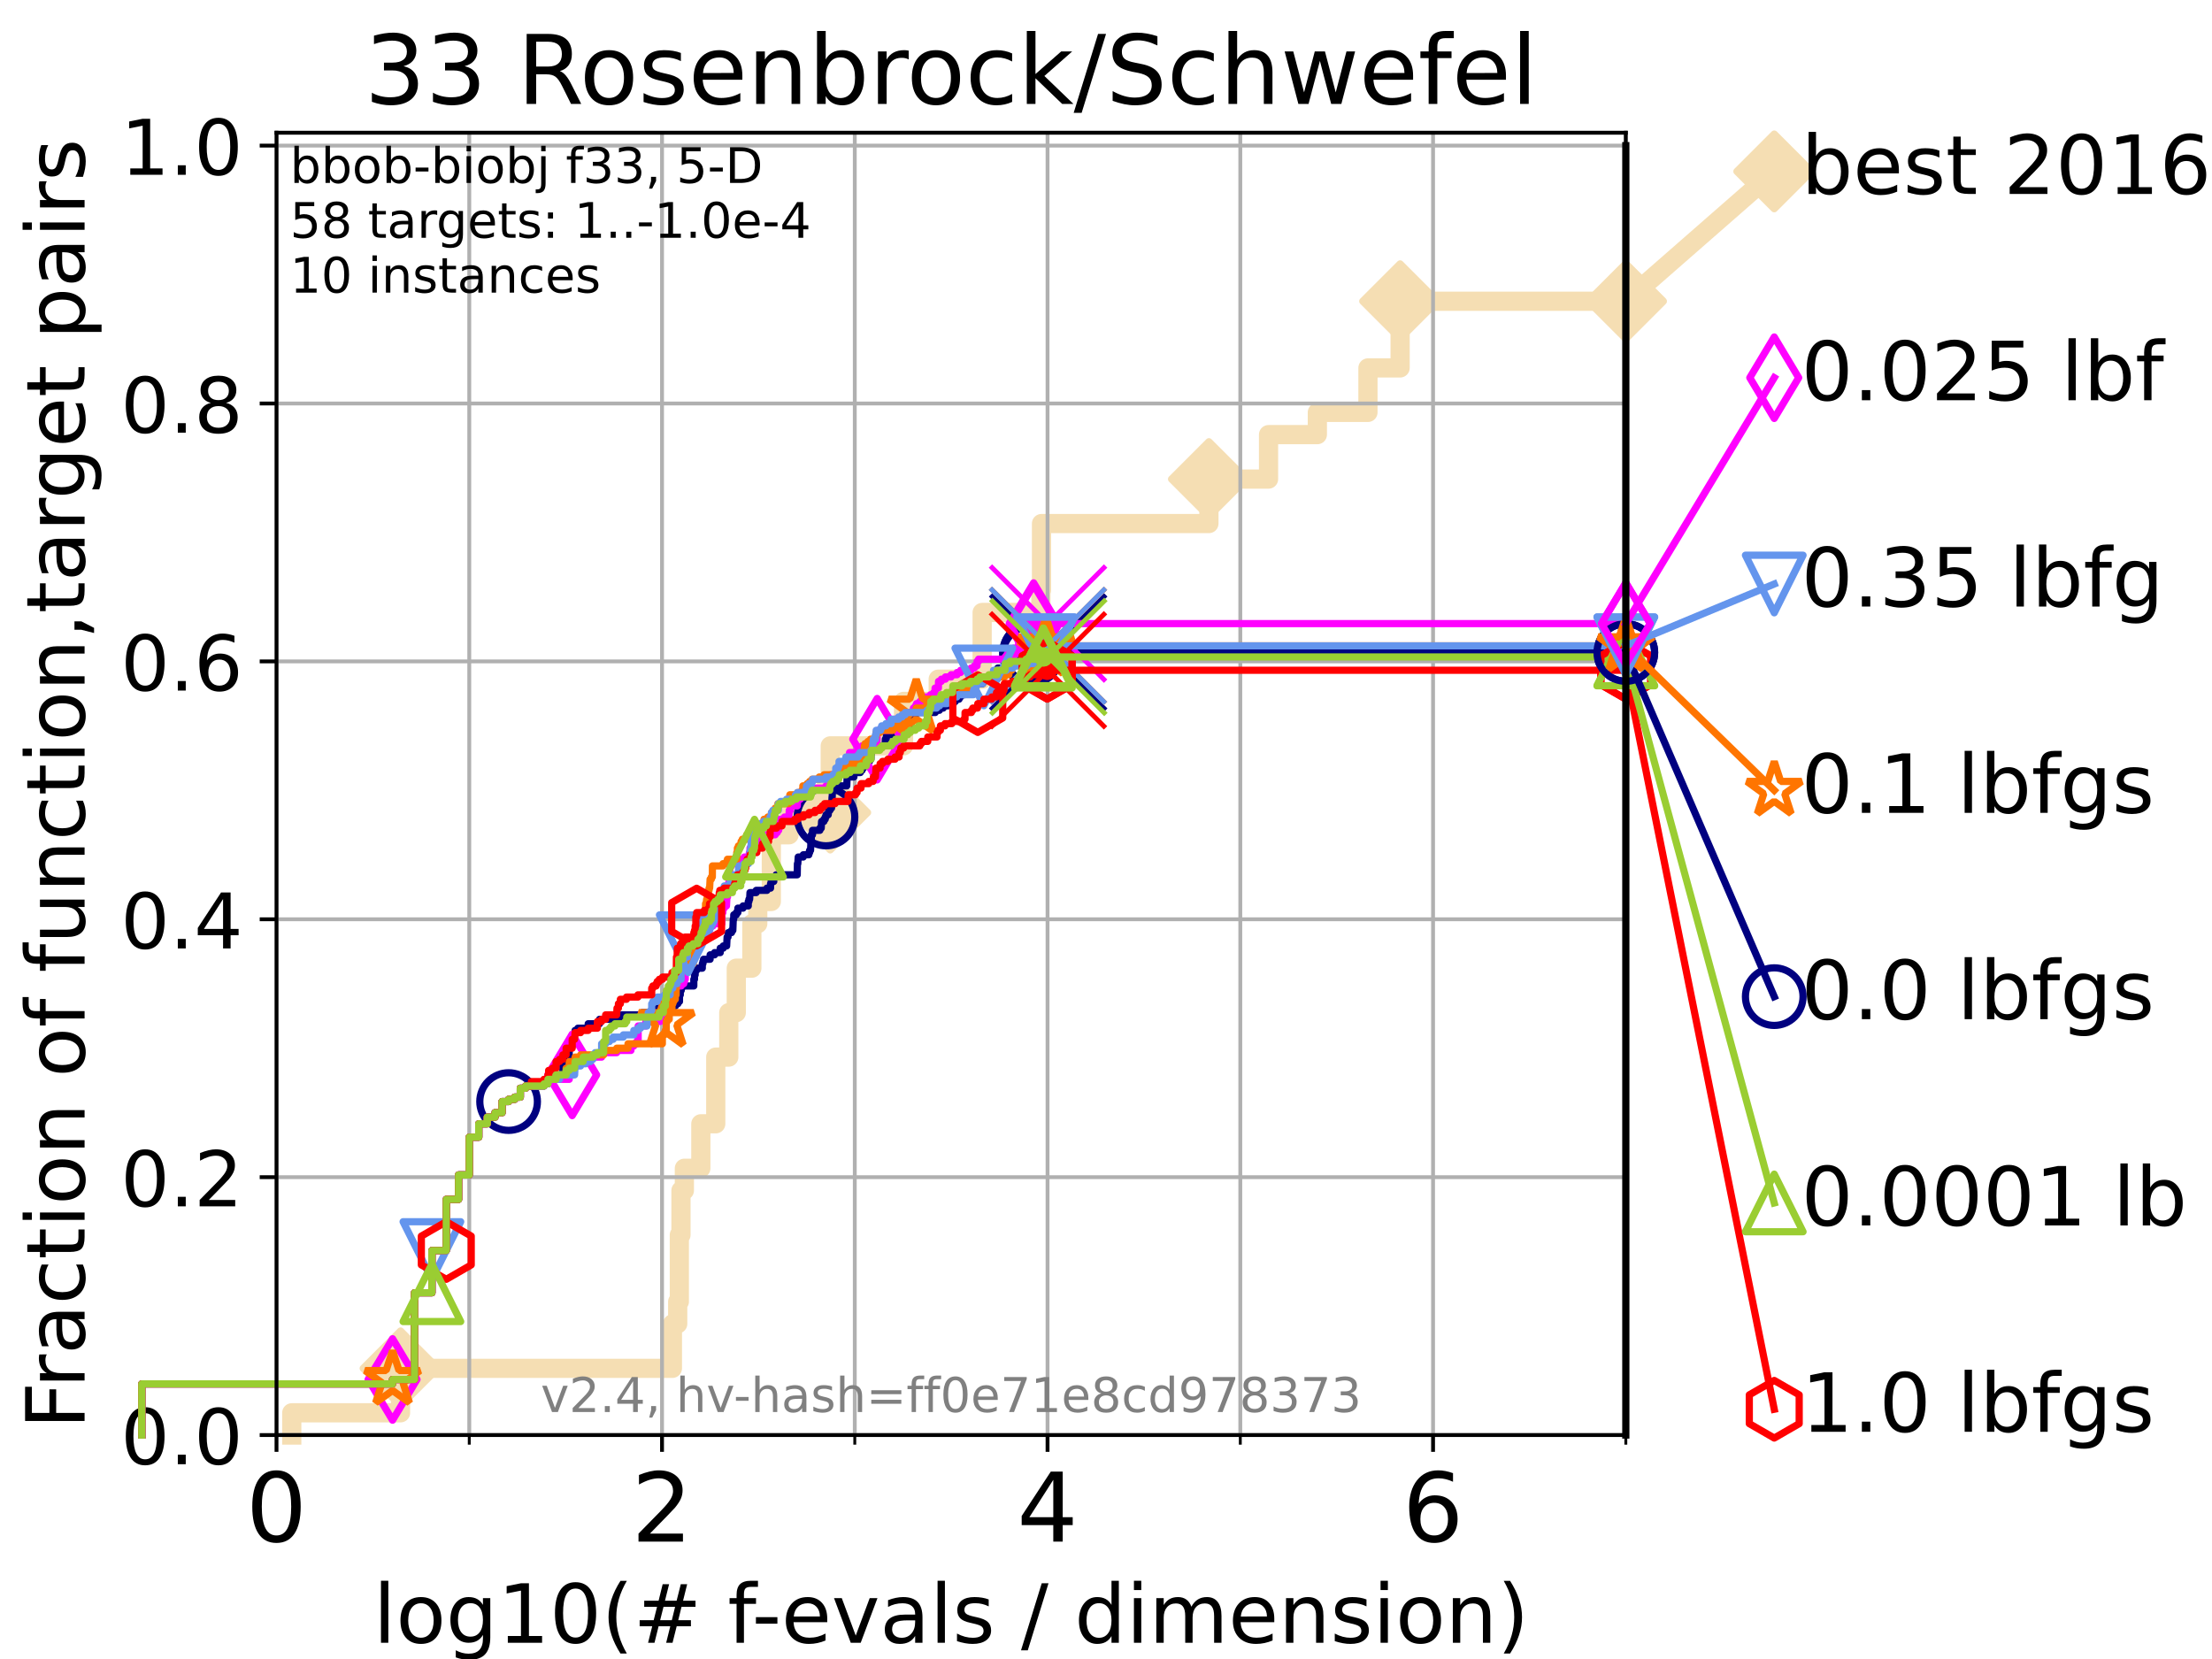 <?xml version="1.0" encoding="utf-8" standalone="no"?>
<!DOCTYPE svg PUBLIC "-//W3C//DTD SVG 1.1//EN"
  "http://www.w3.org/Graphics/SVG/1.1/DTD/svg11.dtd">
<!-- Created with matplotlib (https://matplotlib.org/) -->
<svg height="345.6pt" version="1.1" viewBox="0 0 460.8 345.6" width="460.8pt" xmlns="http://www.w3.org/2000/svg" xmlns:xlink="http://www.w3.org/1999/xlink">
 <defs>
  <style type="text/css">*{stroke-linecap:butt;stroke-linejoin:round;}</style>
 </defs>
 <g id="figure_1">
  <g id="patch_1">
   <path d="M 0 345.6 
L 460.8 345.6 
L 460.8 0 
L 0 0 
z
" style="fill:#ffffff;"/>
  </g>
  <g id="axes_1">
   <g id="patch_2">
    <path d="M 57.6 298.944 
L 338.688 298.944 
L 338.688 27.648 
L 57.6 27.648 
z
" style="fill:#ffffff;"/>
   </g>
   <g id="line2d_1">
    <path d="M 60.78 298.944 
L 60.78 294.313 
L 83.438 294.313 
L 83.438 285.05 
L 140.073 285.05 
L 140.073 275.788 
L 141.177 275.788 
L 141.177 271.157 
L 141.521 271.157 
L 141.521 257.263 
L 141.858 257.263 
L 141.858 248.001 
L 142.567 248.001 
L 142.567 243.37 
L 145.998 243.37 
L 145.998 234.107 
L 149.104 234.107 
L 149.104 220.214 
L 151.819 220.214 
L 151.819 210.951 
L 153.381 210.951 
L 153.381 201.689 
L 156.622 201.689 
L 156.622 192.426 
L 157.854 192.426 
L 157.854 187.795 
L 160.68 187.795 
L 160.68 173.901 
L 164.38 173.901 
L 164.38 169.27 
L 172.956 169.27 
L 172.956 155.377 
L 188.227 155.377 
L 188.227 146.114 
L 195.446 146.114 
L 195.446 141.483 
L 204.598 141.483 
L 204.598 127.589 
L 216.836 127.589 
L 216.836 122.958 
L 216.963 122.958 
L 216.963 109.065 
L 251.839 109.065 
L 251.839 99.802 
L 264.261 99.802 
L 264.261 90.54 
L 274.428 90.54 
L 274.428 85.909 
L 284.969 85.909 
L 284.969 76.646 
L 291.67 76.646 
L 291.67 62.753 
L 338.688 62.753 
" style="fill:none;stroke:#f5deb3;stroke-linecap:square;stroke-width:4;"/>
   </g>
   <g id="line2d_2">
    <defs>
     <path d="M 0 7.778 
L 7.778 0 
L 0 -7.778 
L -7.778 0 
z
" id="ma2b02d6856" style="stroke:#f5deb3;stroke-linejoin:miter;stroke-width:1.5;"/>
    </defs>
    <g>
     <use style="fill:#f5deb3;stroke:#f5deb3;stroke-linejoin:miter;stroke-width:1.5;" x="83.438" xlink:href="#ma2b02d6856" y="285.05"/>
     <use style="fill:#f5deb3;stroke:#f5deb3;stroke-linejoin:miter;stroke-width:1.5;" x="172.956" xlink:href="#ma2b02d6856" y="169.27"/>
     <use style="fill:#f5deb3;stroke:#f5deb3;stroke-linejoin:miter;stroke-width:1.5;" x="251.839" xlink:href="#ma2b02d6856" y="99.802"/>
     <use style="fill:#f5deb3;stroke:#f5deb3;stroke-linejoin:miter;stroke-width:1.5;" x="291.67" xlink:href="#ma2b02d6856" y="62.753"/>
     <use style="fill:#f5deb3;stroke:#f5deb3;stroke-linejoin:miter;stroke-width:1.5;" x="338.688" xlink:href="#ma2b02d6856" y="62.753"/>
    </g>
   </g>
   <g id="line2d_3">
    <path style="fill:none;stroke:#f5deb3;stroke-linecap:square;stroke-width:4;"/>
    <g/>
   </g>
   <g id="line2d_4">
    <path d="M 338.688 62.753 
L 369.608 35.706 
" style="fill:none;stroke:#f5deb3;stroke-linecap:square;stroke-width:4;"/>
    <g>
     <use style="fill:#f5deb3;stroke:#f5deb3;stroke-linejoin:miter;stroke-width:1.5;" x="338.688" xlink:href="#ma2b02d6856" y="62.753"/>
     <use style="fill:#f5deb3;stroke:#f5deb3;stroke-linejoin:miter;stroke-width:1.5;" x="369.608" xlink:href="#ma2b02d6856" y="35.706"/>
    </g>
   </g>
   <g id="matplotlib.axis_1">
    <g id="xtick_1">
     <g id="line2d_5">
      <path clip-path="url(#p47b811aed4)" d="M 57.6 298.944 
L 57.6 27.648 
" style="fill:none;stroke:#b0b0b0;stroke-linecap:square;stroke-width:0.8;"/>
     </g>
     <g id="line2d_6">
      <defs>
       <path d="M 0 0 
L 0 3.5 
" id="me238cac5f6" style="stroke:#000000;stroke-width:0.8;"/>
      </defs>
      <g>
       <use style="stroke:#000000;stroke-width:0.8;" x="57.6" xlink:href="#me238cac5f6" y="298.944"/>
      </g>
     </g>
     <g id="text_1">
      <!-- 0 -->
      <g transform="translate(51.237 321.141)scale(0.2 -0.2)">
       <defs>
        <path d="M 31.781 66.406 
Q 24.172 66.406 20.328 58.906 
Q 16.5 51.422 16.5 36.375 
Q 16.5 21.391 20.328 13.891 
Q 24.172 6.391 31.781 6.391 
Q 39.453 6.391 43.281 13.891 
Q 47.125 21.391 47.125 36.375 
Q 47.125 51.422 43.281 58.906 
Q 39.453 66.406 31.781 66.406 
z
M 31.781 74.219 
Q 44.047 74.219 50.516 64.516 
Q 56.984 54.828 56.984 36.375 
Q 56.984 17.969 50.516 8.266 
Q 44.047 -1.422 31.781 -1.422 
Q 19.531 -1.422 13.062 8.266 
Q 6.594 17.969 6.594 36.375 
Q 6.594 54.828 13.062 64.516 
Q 19.531 74.219 31.781 74.219 
z
" id="DejaVuSans-48"/>
       </defs>
       <use xlink:href="#DejaVuSans-48"/>
      </g>
     </g>
    </g>
    <g id="xtick_2">
     <g id="line2d_7">
      <path clip-path="url(#p47b811aed4)" d="M 137.911 298.944 
L 137.911 27.648 
" style="fill:none;stroke:#b0b0b0;stroke-linecap:square;stroke-width:0.8;"/>
     </g>
     <g id="line2d_8">
      <g>
       <use style="stroke:#000000;stroke-width:0.8;" x="137.911" xlink:href="#me238cac5f6" y="298.944"/>
      </g>
     </g>
     <g id="text_2">
      <!-- 2 -->
      <g transform="translate(131.548 321.141)scale(0.2 -0.2)">
       <defs>
        <path d="M 19.188 8.297 
L 53.609 8.297 
L 53.609 0 
L 7.328 0 
L 7.328 8.297 
Q 12.938 14.109 22.625 23.891 
Q 32.328 33.688 34.812 36.531 
Q 39.547 41.844 41.422 45.531 
Q 43.312 49.219 43.312 52.781 
Q 43.312 58.594 39.234 62.25 
Q 35.156 65.922 28.609 65.922 
Q 23.969 65.922 18.812 64.312 
Q 13.672 62.703 7.812 59.422 
L 7.812 69.391 
Q 13.766 71.781 18.938 73 
Q 24.125 74.219 28.422 74.219 
Q 39.75 74.219 46.484 68.547 
Q 53.219 62.891 53.219 53.422 
Q 53.219 48.922 51.531 44.891 
Q 49.859 40.875 45.406 35.406 
Q 44.188 33.984 37.641 27.219 
Q 31.109 20.453 19.188 8.297 
z
" id="DejaVuSans-50"/>
       </defs>
       <use xlink:href="#DejaVuSans-50"/>
      </g>
     </g>
    </g>
    <g id="xtick_3">
     <g id="line2d_9">
      <path clip-path="url(#p47b811aed4)" d="M 218.222 298.944 
L 218.222 27.648 
" style="fill:none;stroke:#b0b0b0;stroke-linecap:square;stroke-width:0.8;"/>
     </g>
     <g id="line2d_10">
      <g>
       <use style="stroke:#000000;stroke-width:0.8;" x="218.222" xlink:href="#me238cac5f6" y="298.944"/>
      </g>
     </g>
     <g id="text_3">
      <!-- 4 -->
      <g transform="translate(211.859 321.141)scale(0.2 -0.2)">
       <defs>
        <path d="M 37.797 64.312 
L 12.891 25.391 
L 37.797 25.391 
z
M 35.203 72.906 
L 47.609 72.906 
L 47.609 25.391 
L 58.016 25.391 
L 58.016 17.188 
L 47.609 17.188 
L 47.609 0 
L 37.797 0 
L 37.797 17.188 
L 4.891 17.188 
L 4.891 26.703 
z
" id="DejaVuSans-52"/>
       </defs>
       <use xlink:href="#DejaVuSans-52"/>
      </g>
     </g>
    </g>
    <g id="xtick_4">
     <g id="line2d_11">
      <path clip-path="url(#p47b811aed4)" d="M 298.533 298.944 
L 298.533 27.648 
" style="fill:none;stroke:#b0b0b0;stroke-linecap:square;stroke-width:0.8;"/>
     </g>
     <g id="line2d_12">
      <g>
       <use style="stroke:#000000;stroke-width:0.8;" x="298.533" xlink:href="#me238cac5f6" y="298.944"/>
      </g>
     </g>
     <g id="text_4">
      <!-- 6 -->
      <g transform="translate(292.17 321.141)scale(0.2 -0.2)">
       <defs>
        <path d="M 33.016 40.375 
Q 26.375 40.375 22.484 35.828 
Q 18.609 31.297 18.609 23.391 
Q 18.609 15.531 22.484 10.953 
Q 26.375 6.391 33.016 6.391 
Q 39.656 6.391 43.531 10.953 
Q 47.406 15.531 47.406 23.391 
Q 47.406 31.297 43.531 35.828 
Q 39.656 40.375 33.016 40.375 
z
M 52.594 71.297 
L 52.594 62.312 
Q 48.875 64.062 45.094 64.984 
Q 41.312 65.922 37.594 65.922 
Q 27.828 65.922 22.672 59.328 
Q 17.531 52.734 16.797 39.406 
Q 19.672 43.656 24.016 45.922 
Q 28.375 48.188 33.594 48.188 
Q 44.578 48.188 50.953 41.516 
Q 57.328 34.859 57.328 23.391 
Q 57.328 12.156 50.688 5.359 
Q 44.047 -1.422 33.016 -1.422 
Q 20.359 -1.422 13.672 8.266 
Q 6.984 17.969 6.984 36.375 
Q 6.984 53.656 15.188 63.938 
Q 23.391 74.219 37.203 74.219 
Q 40.922 74.219 44.703 73.484 
Q 48.484 72.75 52.594 71.297 
z
" id="DejaVuSans-54"/>
       </defs>
       <use xlink:href="#DejaVuSans-54"/>
      </g>
     </g>
    </g>
    <g id="xtick_5">
     <g id="line2d_13">
      <path clip-path="url(#p47b811aed4)" d="M 97.755 298.944 
L 97.755 27.648 
" style="fill:none;stroke:#b0b0b0;stroke-linecap:square;stroke-width:0.8;"/>
     </g>
     <g id="line2d_14">
      <defs>
       <path d="M 0 0 
L 0 2 
" id="m430894a77a" style="stroke:#000000;stroke-width:0.6;"/>
      </defs>
      <g>
       <use style="stroke:#000000;stroke-width:0.6;" x="97.755" xlink:href="#m430894a77a" y="298.944"/>
      </g>
     </g>
    </g>
    <g id="xtick_6">
     <g id="line2d_15">
      <path clip-path="url(#p47b811aed4)" d="M 178.066 298.944 
L 178.066 27.648 
" style="fill:none;stroke:#b0b0b0;stroke-linecap:square;stroke-width:0.8;"/>
     </g>
     <g id="line2d_16">
      <g>
       <use style="stroke:#000000;stroke-width:0.6;" x="178.066" xlink:href="#m430894a77a" y="298.944"/>
      </g>
     </g>
    </g>
    <g id="xtick_7">
     <g id="line2d_17">
      <path clip-path="url(#p47b811aed4)" d="M 258.377 298.944 
L 258.377 27.648 
" style="fill:none;stroke:#b0b0b0;stroke-linecap:square;stroke-width:0.8;"/>
     </g>
     <g id="line2d_18">
      <g>
       <use style="stroke:#000000;stroke-width:0.6;" x="258.377" xlink:href="#m430894a77a" y="298.944"/>
      </g>
     </g>
    </g>
    <g id="xtick_8">
     <g id="line2d_19">
      <path clip-path="url(#p47b811aed4)" d="M 338.688 298.944 
L 338.688 27.648 
" style="fill:none;stroke:#b0b0b0;stroke-linecap:square;stroke-width:0.8;"/>
     </g>
     <g id="line2d_20">
      <g>
       <use style="stroke:#000000;stroke-width:0.6;" x="338.688" xlink:href="#m430894a77a" y="298.944"/>
      </g>
     </g>
    </g>
    <g id="text_5">
     <!-- log10(# f-evals / dimension) -->
     <g transform="translate(77.764 342.218)scale(0.17 -0.17)">
      <defs>
       <path d="M 9.422 75.984 
L 18.406 75.984 
L 18.406 0 
L 9.422 0 
z
" id="DejaVuSans-108"/>
       <path d="M 30.609 48.391 
Q 23.391 48.391 19.188 42.75 
Q 14.984 37.109 14.984 27.297 
Q 14.984 17.484 19.156 11.844 
Q 23.344 6.203 30.609 6.203 
Q 37.797 6.203 41.984 11.859 
Q 46.188 17.531 46.188 27.297 
Q 46.188 37.016 41.984 42.703 
Q 37.797 48.391 30.609 48.391 
z
M 30.609 56 
Q 42.328 56 49.016 48.375 
Q 55.719 40.766 55.719 27.297 
Q 55.719 13.875 49.016 6.219 
Q 42.328 -1.422 30.609 -1.422 
Q 18.844 -1.422 12.172 6.219 
Q 5.516 13.875 5.516 27.297 
Q 5.516 40.766 12.172 48.375 
Q 18.844 56 30.609 56 
z
" id="DejaVuSans-111"/>
       <path d="M 45.406 27.984 
Q 45.406 37.75 41.375 43.109 
Q 37.359 48.484 30.078 48.484 
Q 22.859 48.484 18.828 43.109 
Q 14.797 37.75 14.797 27.984 
Q 14.797 18.266 18.828 12.891 
Q 22.859 7.516 30.078 7.516 
Q 37.359 7.516 41.375 12.891 
Q 45.406 18.266 45.406 27.984 
z
M 54.391 6.781 
Q 54.391 -7.172 48.188 -13.984 
Q 42 -20.797 29.203 -20.797 
Q 24.469 -20.797 20.266 -20.094 
Q 16.062 -19.391 12.109 -17.922 
L 12.109 -9.188 
Q 16.062 -11.328 19.922 -12.344 
Q 23.781 -13.375 27.781 -13.375 
Q 36.625 -13.375 41.016 -8.766 
Q 45.406 -4.156 45.406 5.172 
L 45.406 9.625 
Q 42.625 4.781 38.281 2.391 
Q 33.938 0 27.875 0 
Q 17.828 0 11.672 7.656 
Q 5.516 15.328 5.516 27.984 
Q 5.516 40.672 11.672 48.328 
Q 17.828 56 27.875 56 
Q 33.938 56 38.281 53.609 
Q 42.625 51.219 45.406 46.391 
L 45.406 54.688 
L 54.391 54.688 
z
" id="DejaVuSans-103"/>
       <path d="M 12.406 8.297 
L 28.516 8.297 
L 28.516 63.922 
L 10.984 60.406 
L 10.984 69.391 
L 28.422 72.906 
L 38.281 72.906 
L 38.281 8.297 
L 54.391 8.297 
L 54.391 0 
L 12.406 0 
z
" id="DejaVuSans-49"/>
       <path d="M 31 75.875 
Q 24.469 64.656 21.281 53.656 
Q 18.109 42.672 18.109 31.391 
Q 18.109 20.125 21.312 9.062 
Q 24.516 -2 31 -13.188 
L 23.188 -13.188 
Q 15.875 -1.703 12.234 9.375 
Q 8.594 20.453 8.594 31.391 
Q 8.594 42.281 12.203 53.312 
Q 15.828 64.359 23.188 75.875 
z
" id="DejaVuSans-40"/>
       <path d="M 51.125 44 
L 36.922 44 
L 32.812 27.688 
L 47.125 27.688 
z
M 43.797 71.781 
L 38.719 51.516 
L 52.984 51.516 
L 58.109 71.781 
L 65.922 71.781 
L 60.891 51.516 
L 76.125 51.516 
L 76.125 44 
L 58.984 44 
L 54.984 27.688 
L 70.516 27.688 
L 70.516 20.219 
L 53.078 20.219 
L 48 0 
L 40.188 0 
L 45.219 20.219 
L 30.906 20.219 
L 25.875 0 
L 18.016 0 
L 23.094 20.219 
L 7.719 20.219 
L 7.719 27.688 
L 24.906 27.688 
L 29 44 
L 13.281 44 
L 13.281 51.516 
L 30.906 51.516 
L 35.891 71.781 
z
" id="DejaVuSans-35"/>
       <path id="DejaVuSans-32"/>
       <path d="M 37.109 75.984 
L 37.109 68.5 
L 28.516 68.5 
Q 23.688 68.5 21.797 66.547 
Q 19.922 64.594 19.922 59.516 
L 19.922 54.688 
L 34.719 54.688 
L 34.719 47.703 
L 19.922 47.703 
L 19.922 0 
L 10.891 0 
L 10.891 47.703 
L 2.297 47.703 
L 2.297 54.688 
L 10.891 54.688 
L 10.891 58.5 
Q 10.891 67.625 15.141 71.797 
Q 19.391 75.984 28.609 75.984 
z
" id="DejaVuSans-102"/>
       <path d="M 4.891 31.391 
L 31.203 31.391 
L 31.203 23.391 
L 4.891 23.391 
z
" id="DejaVuSans-45"/>
       <path d="M 56.203 29.594 
L 56.203 25.203 
L 14.891 25.203 
Q 15.484 15.922 20.484 11.062 
Q 25.484 6.203 34.422 6.203 
Q 39.594 6.203 44.453 7.469 
Q 49.312 8.734 54.109 11.281 
L 54.109 2.781 
Q 49.266 0.734 44.188 -0.344 
Q 39.109 -1.422 33.891 -1.422 
Q 20.797 -1.422 13.156 6.188 
Q 5.516 13.812 5.516 26.812 
Q 5.516 40.234 12.766 48.109 
Q 20.016 56 32.328 56 
Q 43.359 56 49.781 48.891 
Q 56.203 41.797 56.203 29.594 
z
M 47.219 32.234 
Q 47.125 39.594 43.094 43.984 
Q 39.062 48.391 32.422 48.391 
Q 24.906 48.391 20.391 44.141 
Q 15.875 39.891 15.188 32.172 
z
" id="DejaVuSans-101"/>
       <path d="M 2.984 54.688 
L 12.5 54.688 
L 29.594 8.797 
L 46.688 54.688 
L 56.203 54.688 
L 35.688 0 
L 23.484 0 
z
" id="DejaVuSans-118"/>
       <path d="M 34.281 27.484 
Q 23.391 27.484 19.188 25 
Q 14.984 22.516 14.984 16.5 
Q 14.984 11.719 18.141 8.906 
Q 21.297 6.109 26.703 6.109 
Q 34.188 6.109 38.703 11.406 
Q 43.219 16.703 43.219 25.484 
L 43.219 27.484 
z
M 52.203 31.203 
L 52.203 0 
L 43.219 0 
L 43.219 8.297 
Q 40.141 3.328 35.547 0.953 
Q 30.953 -1.422 24.312 -1.422 
Q 15.922 -1.422 10.953 3.297 
Q 6 8.016 6 15.922 
Q 6 25.141 12.172 29.828 
Q 18.359 34.516 30.609 34.516 
L 43.219 34.516 
L 43.219 35.406 
Q 43.219 41.609 39.141 45 
Q 35.062 48.391 27.688 48.391 
Q 23 48.391 18.547 47.266 
Q 14.109 46.141 10.016 43.891 
L 10.016 52.203 
Q 14.938 54.109 19.578 55.047 
Q 24.219 56 28.609 56 
Q 40.484 56 46.344 49.844 
Q 52.203 43.703 52.203 31.203 
z
" id="DejaVuSans-97"/>
       <path d="M 44.281 53.078 
L 44.281 44.578 
Q 40.484 46.531 36.375 47.5 
Q 32.281 48.484 27.875 48.484 
Q 21.188 48.484 17.844 46.438 
Q 14.5 44.391 14.5 40.281 
Q 14.5 37.156 16.891 35.375 
Q 19.281 33.594 26.516 31.984 
L 29.594 31.297 
Q 39.156 29.25 43.188 25.516 
Q 47.219 21.781 47.219 15.094 
Q 47.219 7.469 41.188 3.016 
Q 35.156 -1.422 24.609 -1.422 
Q 20.219 -1.422 15.453 -0.562 
Q 10.688 0.297 5.422 2 
L 5.422 11.281 
Q 10.406 8.688 15.234 7.391 
Q 20.062 6.109 24.812 6.109 
Q 31.156 6.109 34.562 8.281 
Q 37.984 10.453 37.984 14.406 
Q 37.984 18.062 35.516 20.016 
Q 33.062 21.969 24.703 23.781 
L 21.578 24.516 
Q 13.234 26.266 9.516 29.906 
Q 5.812 33.547 5.812 39.891 
Q 5.812 47.609 11.281 51.797 
Q 16.75 56 26.812 56 
Q 31.781 56 36.172 55.266 
Q 40.578 54.547 44.281 53.078 
z
" id="DejaVuSans-115"/>
       <path d="M 25.391 72.906 
L 33.688 72.906 
L 8.297 -9.281 
L 0 -9.281 
z
" id="DejaVuSans-47"/>
       <path d="M 45.406 46.391 
L 45.406 75.984 
L 54.391 75.984 
L 54.391 0 
L 45.406 0 
L 45.406 8.203 
Q 42.578 3.328 38.25 0.953 
Q 33.938 -1.422 27.875 -1.422 
Q 17.969 -1.422 11.734 6.484 
Q 5.516 14.406 5.516 27.297 
Q 5.516 40.188 11.734 48.094 
Q 17.969 56 27.875 56 
Q 33.938 56 38.25 53.625 
Q 42.578 51.266 45.406 46.391 
z
M 14.797 27.297 
Q 14.797 17.391 18.875 11.75 
Q 22.953 6.109 30.078 6.109 
Q 37.203 6.109 41.297 11.75 
Q 45.406 17.391 45.406 27.297 
Q 45.406 37.203 41.297 42.844 
Q 37.203 48.484 30.078 48.484 
Q 22.953 48.484 18.875 42.844 
Q 14.797 37.203 14.797 27.297 
z
" id="DejaVuSans-100"/>
       <path d="M 9.422 54.688 
L 18.406 54.688 
L 18.406 0 
L 9.422 0 
z
M 9.422 75.984 
L 18.406 75.984 
L 18.406 64.594 
L 9.422 64.594 
z
" id="DejaVuSans-105"/>
       <path d="M 52 44.188 
Q 55.375 50.25 60.062 53.125 
Q 64.75 56 71.094 56 
Q 79.641 56 84.281 50.016 
Q 88.922 44.047 88.922 33.016 
L 88.922 0 
L 79.891 0 
L 79.891 32.719 
Q 79.891 40.578 77.094 44.375 
Q 74.312 48.188 68.609 48.188 
Q 61.625 48.188 57.562 43.547 
Q 53.516 38.922 53.516 30.906 
L 53.516 0 
L 44.484 0 
L 44.484 32.719 
Q 44.484 40.625 41.703 44.406 
Q 38.922 48.188 33.109 48.188 
Q 26.219 48.188 22.156 43.531 
Q 18.109 38.875 18.109 30.906 
L 18.109 0 
L 9.078 0 
L 9.078 54.688 
L 18.109 54.688 
L 18.109 46.188 
Q 21.188 51.219 25.484 53.609 
Q 29.781 56 35.688 56 
Q 41.656 56 45.828 52.969 
Q 50 49.953 52 44.188 
z
" id="DejaVuSans-109"/>
       <path d="M 54.891 33.016 
L 54.891 0 
L 45.906 0 
L 45.906 32.719 
Q 45.906 40.484 42.875 44.328 
Q 39.844 48.188 33.797 48.188 
Q 26.516 48.188 22.312 43.547 
Q 18.109 38.922 18.109 30.906 
L 18.109 0 
L 9.078 0 
L 9.078 54.688 
L 18.109 54.688 
L 18.109 46.188 
Q 21.344 51.125 25.703 53.562 
Q 30.078 56 35.797 56 
Q 45.219 56 50.047 50.172 
Q 54.891 44.344 54.891 33.016 
z
" id="DejaVuSans-110"/>
       <path d="M 8.016 75.875 
L 15.828 75.875 
Q 23.141 64.359 26.781 53.312 
Q 30.422 42.281 30.422 31.391 
Q 30.422 20.453 26.781 9.375 
Q 23.141 -1.703 15.828 -13.188 
L 8.016 -13.188 
Q 14.5 -2 17.703 9.062 
Q 20.906 20.125 20.906 31.391 
Q 20.906 42.672 17.703 53.656 
Q 14.5 64.656 8.016 75.875 
z
" id="DejaVuSans-41"/>
      </defs>
      <use xlink:href="#DejaVuSans-108"/>
      <use x="27.783" xlink:href="#DejaVuSans-111"/>
      <use x="88.965" xlink:href="#DejaVuSans-103"/>
      <use x="152.441" xlink:href="#DejaVuSans-49"/>
      <use x="216.064" xlink:href="#DejaVuSans-48"/>
      <use x="279.688" xlink:href="#DejaVuSans-40"/>
      <use x="318.701" xlink:href="#DejaVuSans-35"/>
      <use x="402.49" xlink:href="#DejaVuSans-32"/>
      <use x="434.277" xlink:href="#DejaVuSans-102"/>
      <use x="463.982" xlink:href="#DejaVuSans-45"/>
      <use x="500.066" xlink:href="#DejaVuSans-101"/>
      <use x="561.59" xlink:href="#DejaVuSans-118"/>
      <use x="620.77" xlink:href="#DejaVuSans-97"/>
      <use x="682.049" xlink:href="#DejaVuSans-108"/>
      <use x="709.832" xlink:href="#DejaVuSans-115"/>
      <use x="761.932" xlink:href="#DejaVuSans-32"/>
      <use x="793.719" xlink:href="#DejaVuSans-47"/>
      <use x="827.41" xlink:href="#DejaVuSans-32"/>
      <use x="859.197" xlink:href="#DejaVuSans-100"/>
      <use x="922.674" xlink:href="#DejaVuSans-105"/>
      <use x="950.457" xlink:href="#DejaVuSans-109"/>
      <use x="1047.869" xlink:href="#DejaVuSans-101"/>
      <use x="1109.393" xlink:href="#DejaVuSans-110"/>
      <use x="1172.771" xlink:href="#DejaVuSans-115"/>
      <use x="1224.871" xlink:href="#DejaVuSans-105"/>
      <use x="1252.654" xlink:href="#DejaVuSans-111"/>
      <use x="1313.836" xlink:href="#DejaVuSans-110"/>
      <use x="1377.215" xlink:href="#DejaVuSans-41"/>
     </g>
    </g>
   </g>
   <g id="matplotlib.axis_2">
    <g id="ytick_1">
     <g id="line2d_21">
      <path clip-path="url(#p47b811aed4)" d="M 57.6 298.944 
L 338.688 298.944 
" style="fill:none;stroke:#b0b0b0;stroke-linecap:square;stroke-width:0.8;"/>
     </g>
     <g id="line2d_22">
      <defs>
       <path d="M 0 0 
L -3.5 0 
" id="mf2a8d0542e" style="stroke:#000000;stroke-width:0.8;"/>
      </defs>
      <g>
       <use style="stroke:#000000;stroke-width:0.8;" x="57.6" xlink:href="#mf2a8d0542e" y="298.944"/>
      </g>
     </g>
     <g id="text_6">
      <!-- 0.0 -->
      <g transform="translate(25.155 305.023)scale(0.16 -0.16)">
       <defs>
        <path d="M 10.688 12.406 
L 21 12.406 
L 21 0 
L 10.688 0 
z
" id="DejaVuSans-46"/>
       </defs>
       <use xlink:href="#DejaVuSans-48"/>
       <use x="63.623" xlink:href="#DejaVuSans-46"/>
       <use x="95.41" xlink:href="#DejaVuSans-48"/>
      </g>
     </g>
    </g>
    <g id="ytick_2">
     <g id="line2d_23">
      <path clip-path="url(#p47b811aed4)" d="M 57.6 245.222 
L 338.688 245.222 
" style="fill:none;stroke:#b0b0b0;stroke-linecap:square;stroke-width:0.8;"/>
     </g>
     <g id="line2d_24">
      <g>
       <use style="stroke:#000000;stroke-width:0.8;" x="57.6" xlink:href="#mf2a8d0542e" y="245.222"/>
      </g>
     </g>
     <g id="text_7">
      <!-- 0.2 -->
      <g transform="translate(25.155 251.301)scale(0.16 -0.16)">
       <use xlink:href="#DejaVuSans-48"/>
       <use x="63.623" xlink:href="#DejaVuSans-46"/>
       <use x="95.41" xlink:href="#DejaVuSans-50"/>
      </g>
     </g>
    </g>
    <g id="ytick_3">
     <g id="line2d_25">
      <path clip-path="url(#p47b811aed4)" d="M 57.6 191.5 
L 338.688 191.5 
" style="fill:none;stroke:#b0b0b0;stroke-linecap:square;stroke-width:0.8;"/>
     </g>
     <g id="line2d_26">
      <g>
       <use style="stroke:#000000;stroke-width:0.8;" x="57.6" xlink:href="#mf2a8d0542e" y="191.5"/>
      </g>
     </g>
     <g id="text_8">
      <!-- 0.4 -->
      <g transform="translate(25.155 197.579)scale(0.16 -0.16)">
       <use xlink:href="#DejaVuSans-48"/>
       <use x="63.623" xlink:href="#DejaVuSans-46"/>
       <use x="95.41" xlink:href="#DejaVuSans-52"/>
      </g>
     </g>
    </g>
    <g id="ytick_4">
     <g id="line2d_27">
      <path clip-path="url(#p47b811aed4)" d="M 57.6 137.778 
L 338.688 137.778 
" style="fill:none;stroke:#b0b0b0;stroke-linecap:square;stroke-width:0.8;"/>
     </g>
     <g id="line2d_28">
      <g>
       <use style="stroke:#000000;stroke-width:0.8;" x="57.6" xlink:href="#mf2a8d0542e" y="137.778"/>
      </g>
     </g>
     <g id="text_9">
      <!-- 0.6 -->
      <g transform="translate(25.155 143.857)scale(0.16 -0.16)">
       <use xlink:href="#DejaVuSans-48"/>
       <use x="63.623" xlink:href="#DejaVuSans-46"/>
       <use x="95.41" xlink:href="#DejaVuSans-54"/>
      </g>
     </g>
    </g>
    <g id="ytick_5">
     <g id="line2d_29">
      <path clip-path="url(#p47b811aed4)" d="M 57.6 84.056 
L 338.688 84.056 
" style="fill:none;stroke:#b0b0b0;stroke-linecap:square;stroke-width:0.8;"/>
     </g>
     <g id="line2d_30">
      <g>
       <use style="stroke:#000000;stroke-width:0.8;" x="57.6" xlink:href="#mf2a8d0542e" y="84.056"/>
      </g>
     </g>
     <g id="text_10">
      <!-- 0.8 -->
      <g transform="translate(25.155 90.135)scale(0.16 -0.16)">
       <defs>
        <path d="M 31.781 34.625 
Q 24.75 34.625 20.719 30.859 
Q 16.703 27.094 16.703 20.516 
Q 16.703 13.922 20.719 10.156 
Q 24.75 6.391 31.781 6.391 
Q 38.812 6.391 42.859 10.172 
Q 46.922 13.969 46.922 20.516 
Q 46.922 27.094 42.891 30.859 
Q 38.875 34.625 31.781 34.625 
z
M 21.922 38.812 
Q 15.578 40.375 12.031 44.719 
Q 8.5 49.078 8.5 55.328 
Q 8.5 64.062 14.719 69.141 
Q 20.953 74.219 31.781 74.219 
Q 42.672 74.219 48.875 69.141 
Q 55.078 64.062 55.078 55.328 
Q 55.078 49.078 51.531 44.719 
Q 48 40.375 41.703 38.812 
Q 48.828 37.156 52.797 32.312 
Q 56.781 27.484 56.781 20.516 
Q 56.781 9.906 50.312 4.234 
Q 43.844 -1.422 31.781 -1.422 
Q 19.734 -1.422 13.25 4.234 
Q 6.781 9.906 6.781 20.516 
Q 6.781 27.484 10.781 32.312 
Q 14.797 37.156 21.922 38.812 
z
M 18.312 54.391 
Q 18.312 48.734 21.844 45.562 
Q 25.391 42.391 31.781 42.391 
Q 38.141 42.391 41.719 45.562 
Q 45.312 48.734 45.312 54.391 
Q 45.312 60.062 41.719 63.234 
Q 38.141 66.406 31.781 66.406 
Q 25.391 66.406 21.844 63.234 
Q 18.312 60.062 18.312 54.391 
z
" id="DejaVuSans-56"/>
       </defs>
       <use xlink:href="#DejaVuSans-48"/>
       <use x="63.623" xlink:href="#DejaVuSans-46"/>
       <use x="95.41" xlink:href="#DejaVuSans-56"/>
      </g>
     </g>
    </g>
    <g id="ytick_6">
     <g id="line2d_31">
      <path clip-path="url(#p47b811aed4)" d="M 57.6 30.334 
L 338.688 30.334 
" style="fill:none;stroke:#b0b0b0;stroke-linecap:square;stroke-width:0.8;"/>
     </g>
     <g id="line2d_32">
      <g>
       <use style="stroke:#000000;stroke-width:0.8;" x="57.6" xlink:href="#mf2a8d0542e" y="30.334"/>
      </g>
     </g>
     <g id="text_11">
      <!-- 1.0 -->
      <g transform="translate(25.155 36.413)scale(0.16 -0.16)">
       <use xlink:href="#DejaVuSans-49"/>
       <use x="63.623" xlink:href="#DejaVuSans-46"/>
       <use x="95.41" xlink:href="#DejaVuSans-48"/>
      </g>
     </g>
    </g>
    <g id="text_12">
     <!-- Fraction of function,target pairs -->
     <g transform="translate(17.62 297.681)rotate(-90)scale(0.17 -0.17)">
      <defs>
       <path d="M 9.812 72.906 
L 51.703 72.906 
L 51.703 64.594 
L 19.672 64.594 
L 19.672 43.109 
L 48.578 43.109 
L 48.578 34.812 
L 19.672 34.812 
L 19.672 0 
L 9.812 0 
z
" id="DejaVuSans-70"/>
       <path d="M 41.109 46.297 
Q 39.594 47.172 37.812 47.578 
Q 36.031 48 33.891 48 
Q 26.266 48 22.188 43.047 
Q 18.109 38.094 18.109 28.812 
L 18.109 0 
L 9.078 0 
L 9.078 54.688 
L 18.109 54.688 
L 18.109 46.188 
Q 20.953 51.172 25.484 53.578 
Q 30.031 56 36.531 56 
Q 37.453 56 38.578 55.875 
Q 39.703 55.766 41.062 55.516 
z
" id="DejaVuSans-114"/>
       <path d="M 48.781 52.594 
L 48.781 44.188 
Q 44.969 46.297 41.141 47.344 
Q 37.312 48.391 33.406 48.391 
Q 24.656 48.391 19.812 42.844 
Q 14.984 37.312 14.984 27.297 
Q 14.984 17.281 19.812 11.734 
Q 24.656 6.203 33.406 6.203 
Q 37.312 6.203 41.141 7.25 
Q 44.969 8.297 48.781 10.406 
L 48.781 2.094 
Q 45.016 0.344 40.984 -0.531 
Q 36.969 -1.422 32.422 -1.422 
Q 20.062 -1.422 12.781 6.344 
Q 5.516 14.109 5.516 27.297 
Q 5.516 40.672 12.859 48.328 
Q 20.219 56 33.016 56 
Q 37.156 56 41.109 55.141 
Q 45.062 54.297 48.781 52.594 
z
" id="DejaVuSans-99"/>
       <path d="M 18.312 70.219 
L 18.312 54.688 
L 36.812 54.688 
L 36.812 47.703 
L 18.312 47.703 
L 18.312 18.016 
Q 18.312 11.328 20.141 9.422 
Q 21.969 7.516 27.594 7.516 
L 36.812 7.516 
L 36.812 0 
L 27.594 0 
Q 17.188 0 13.234 3.875 
Q 9.281 7.766 9.281 18.016 
L 9.281 47.703 
L 2.688 47.703 
L 2.688 54.688 
L 9.281 54.688 
L 9.281 70.219 
z
" id="DejaVuSans-116"/>
       <path d="M 8.5 21.578 
L 8.5 54.688 
L 17.484 54.688 
L 17.484 21.922 
Q 17.484 14.156 20.5 10.266 
Q 23.531 6.391 29.594 6.391 
Q 36.859 6.391 41.078 11.031 
Q 45.312 15.672 45.312 23.688 
L 45.312 54.688 
L 54.297 54.688 
L 54.297 0 
L 45.312 0 
L 45.312 8.406 
Q 42.047 3.422 37.719 1 
Q 33.406 -1.422 27.688 -1.422 
Q 18.266 -1.422 13.375 4.438 
Q 8.5 10.297 8.5 21.578 
z
M 31.109 56 
z
" id="DejaVuSans-117"/>
       <path d="M 11.719 12.406 
L 22.016 12.406 
L 22.016 4 
L 14.016 -11.625 
L 7.719 -11.625 
L 11.719 4 
z
" id="DejaVuSans-44"/>
       <path d="M 18.109 8.203 
L 18.109 -20.797 
L 9.078 -20.797 
L 9.078 54.688 
L 18.109 54.688 
L 18.109 46.391 
Q 20.953 51.266 25.266 53.625 
Q 29.594 56 35.594 56 
Q 45.562 56 51.781 48.094 
Q 58.016 40.188 58.016 27.297 
Q 58.016 14.406 51.781 6.484 
Q 45.562 -1.422 35.594 -1.422 
Q 29.594 -1.422 25.266 0.953 
Q 20.953 3.328 18.109 8.203 
z
M 48.688 27.297 
Q 48.688 37.203 44.609 42.844 
Q 40.531 48.484 33.406 48.484 
Q 26.266 48.484 22.188 42.844 
Q 18.109 37.203 18.109 27.297 
Q 18.109 17.391 22.188 11.75 
Q 26.266 6.109 33.406 6.109 
Q 40.531 6.109 44.609 11.75 
Q 48.688 17.391 48.688 27.297 
z
" id="DejaVuSans-112"/>
      </defs>
      <use xlink:href="#DejaVuSans-70"/>
      <use x="50.27" xlink:href="#DejaVuSans-114"/>
      <use x="91.383" xlink:href="#DejaVuSans-97"/>
      <use x="152.662" xlink:href="#DejaVuSans-99"/>
      <use x="207.643" xlink:href="#DejaVuSans-116"/>
      <use x="246.852" xlink:href="#DejaVuSans-105"/>
      <use x="274.635" xlink:href="#DejaVuSans-111"/>
      <use x="335.816" xlink:href="#DejaVuSans-110"/>
      <use x="399.195" xlink:href="#DejaVuSans-32"/>
      <use x="430.982" xlink:href="#DejaVuSans-111"/>
      <use x="492.164" xlink:href="#DejaVuSans-102"/>
      <use x="527.369" xlink:href="#DejaVuSans-32"/>
      <use x="559.156" xlink:href="#DejaVuSans-102"/>
      <use x="594.361" xlink:href="#DejaVuSans-117"/>
      <use x="657.74" xlink:href="#DejaVuSans-110"/>
      <use x="721.119" xlink:href="#DejaVuSans-99"/>
      <use x="776.1" xlink:href="#DejaVuSans-116"/>
      <use x="815.309" xlink:href="#DejaVuSans-105"/>
      <use x="843.092" xlink:href="#DejaVuSans-111"/>
      <use x="904.273" xlink:href="#DejaVuSans-110"/>
      <use x="967.652" xlink:href="#DejaVuSans-44"/>
      <use x="999.439" xlink:href="#DejaVuSans-116"/>
      <use x="1038.648" xlink:href="#DejaVuSans-97"/>
      <use x="1099.928" xlink:href="#DejaVuSans-114"/>
      <use x="1139.291" xlink:href="#DejaVuSans-103"/>
      <use x="1202.768" xlink:href="#DejaVuSans-101"/>
      <use x="1264.291" xlink:href="#DejaVuSans-116"/>
      <use x="1303.5" xlink:href="#DejaVuSans-32"/>
      <use x="1335.287" xlink:href="#DejaVuSans-112"/>
      <use x="1398.764" xlink:href="#DejaVuSans-97"/>
      <use x="1460.043" xlink:href="#DejaVuSans-105"/>
      <use x="1487.826" xlink:href="#DejaVuSans-114"/>
      <use x="1528.939" xlink:href="#DejaVuSans-115"/>
     </g>
    </g>
   </g>
   <g id="line2d_33">
    <defs>
     <path d="M 0 1.5 
C 0.398 1.5 0.779 1.342 1.061 1.061 
C 1.342 0.779 1.5 0.398 1.5 0 
C 1.5 -0.398 1.342 -0.779 1.061 -1.061 
C 0.779 -1.342 0.398 -1.5 0 -1.5 
C -0.398 -1.5 -0.779 -1.342 -1.061 -1.061 
C -1.342 -0.779 -1.5 -0.398 -1.5 0 
C -1.5 0.398 -1.342 0.779 -1.061 1.061 
C -0.779 1.342 -0.398 1.5 0 1.5 
z
" id="m4e01b6fda3" style="stroke:#f5deb3;"/>
    </defs>
    <g>
     <use style="fill:#f5deb3;stroke:#f5deb3;" x="291.67" xlink:href="#m4e01b6fda3" y="62.753"/>
     <use style="fill:#f5deb3;stroke:#f5deb3;" x="291.67" xlink:href="#m4e01b6fda3" y="62.753"/>
    </g>
   </g>
   <g id="line2d_34">
    <defs>
     <path d="M 0 1.5 
C 0.398 1.5 0.779 1.342 1.061 1.061 
C 1.342 0.779 1.5 0.398 1.5 0 
C 1.5 -0.398 1.342 -0.779 1.061 -1.061 
C 0.779 -1.342 0.398 -1.5 0 -1.5 
C -0.398 -1.5 -0.779 -1.342 -1.061 -1.061 
C -1.342 -0.779 -1.5 -0.398 -1.5 0 
C -1.5 0.398 -1.342 0.779 -1.061 1.061 
C -0.779 1.342 -0.398 1.5 0 1.5 
z
" id="macf2b6859a" style="stroke:#000080;"/>
    </defs>
    <g>
     <use style="fill:#000080;stroke:#000080;" x="214.923" xlink:href="#macf2b6859a" y="135.926"/>
     <use style="fill:#000080;stroke:#000080;" x="214.923" xlink:href="#macf2b6859a" y="135.926"/>
    </g>
   </g>
   <g id="line2d_35">
    <path d="M 29.533 298.944 
L 29.533 288.292 
L 81.776 288.292 
L 81.776 287.366 
L 86.351 287.366 
L 86.351 269.304 
L 89.973 269.304 
L 89.973 260.505 
L 92.969 260.505 
L 92.969 249.853 
L 95.526 249.853 
L 95.526 244.759 
L 97.755 244.759 
L 97.755 236.886 
L 99.732 236.886 
L 99.732 234.107 
L 101.507 234.107 
L 101.507 232.718 
L 103.118 232.718 
L 103.118 231.792 
L 104.592 231.792 
L 104.592 229.476 
L 105.952 229.476 
L 105.952 229.013 
L 107.213 229.013 
L 107.213 228.55 
L 108.389 228.55 
L 108.389 226.697 
L 109.491 226.697 
L 109.491 226.234 
L 113.311 226.234 
L 113.311 225.771 
L 114.148 225.771 
L 114.148 224.845 
L 115.835 224.845 
L 115.835 223.918 
L 117.26 223.918 
L 117.26 222.066 
L 117.931 222.066 
L 117.931 220.677 
L 118.577 220.677 
L 118.577 217.898 
L 119.199 217.898 
L 119.199 215.582 
L 119.702 215.582 
L 119.801 214.656 
L 120.382 214.656 
L 120.382 214.193 
L 122.531 214.193 
L 122.531 213.267 
L 124.892 213.267 
L 124.892 212.34 
L 127.358 212.34 
L 127.358 211.877 
L 129.518 211.877 
L 129.518 211.414 
L 133.756 211.414 
L 133.756 210.951 
L 136.906 210.951 
L 136.906 210.488 
L 137.126 210.488 
L 137.126 209.562 
L 140.708 209.562 
L 140.708 209.099 
L 141.206 209.099 
L 141.206 208.635 
L 141.549 208.635 
L 141.549 207.246 
L 141.718 207.246 
L 141.718 206.32 
L 141.914 206.32 
L 141.914 205.857 
L 142.052 205.857 
L 142.052 205.394 
L 144.534 205.394 
L 144.534 204.004 
L 144.677 204.004 
L 144.677 203.078 
L 144.818 203.078 
L 144.818 202.152 
L 145.098 202.152 
L 145.098 201.689 
L 146.302 201.689 
L 146.302 200.762 
L 146.431 200.762 
L 146.431 200.299 
L 146.559 200.299 
L 146.559 199.836 
L 147.927 199.836 
L 147.927 198.91 
L 148.864 198.91 
L 148.864 198.447 
L 150.034 198.447 
L 150.034 197.521 
L 150.666 197.521 
L 150.666 197.057 
L 151.373 197.057 
L 151.47 195.205 
L 151.661 195.205 
L 151.724 194.279 
L 152.391 194.279 
L 152.391 193.816 
L 152.662 193.816 
L 152.752 191.5 
L 152.841 191.5 
L 152.856 190.574 
L 153.381 190.574 
L 153.381 190.111 
L 153.708 190.111 
L 153.708 189.184 
L 154.788 189.184 
L 154.788 188.721 
L 155.879 188.721 
L 155.879 187.795 
L 156.016 187.795 
L 156.016 187.332 
L 156.163 187.332 
L 156.236 185.943 
L 157.529 185.943 
L 157.529 185.479 
L 159.768 185.479 
L 159.768 185.016 
L 160.519 185.016 
L 160.519 184.09 
L 160.633 184.09 
L 160.633 183.627 
L 161.192 183.627 
L 161.192 182.701 
L 161.69 182.701 
L 161.69 182.238 
L 166.076 182.238 
L 166.117 179.922 
L 166.2 179.922 
L 166.283 178.533 
L 167.327 178.533 
L 167.327 178.07 
L 168.494 178.07 
L 168.494 177.606 
L 168.657 177.606 
L 168.657 177.143 
L 168.853 177.143 
L 168.959 174.828 
L 169.012 174.828 
L 169.012 173.901 
L 169.256 173.901 
L 169.256 172.975 
L 170.794 172.975 
L 170.794 172.512 
L 171.077 172.512 
L 171.15 171.123 
L 171.641 171.123 
L 171.641 170.66 
L 171.911 170.66 
L 171.911 170.196 
L 172.069 170.196 
L 172.069 169.733 
L 172.535 169.733 
L 172.621 168.807 
L 172.9 168.807 
L 172.9 168.344 
L 173.225 168.344 
L 173.335 166.028 
L 173.363 166.028 
L 173.417 164.639 
L 174.079 164.639 
L 174.079 163.713 
L 176.402 163.713 
L 176.471 161.86 
L 177.887 161.86 
L 177.887 160.934 
L 179.22 160.934 
L 179.22 160.471 
L 179.585 160.471 
L 179.585 160.008 
L 179.871 160.008 
L 179.871 159.545 
L 180.296 159.545 
L 180.296 158.618 
L 181.135 158.618 
L 181.135 158.155 
L 181.431 158.155 
L 181.491 156.303 
L 181.93 156.303 
L 181.93 155.84 
L 183.333 155.84 
L 183.333 155.377 
L 184.391 155.377 
L 184.435 153.987 
L 184.625 153.987 
L 184.656 153.061 
L 186.367 153.061 
L 186.367 152.135 
L 188.467 152.135 
L 188.467 151.672 
L 188.677 151.672 
L 188.677 151.209 
L 189.592 151.209 
L 189.592 150.745 
L 189.765 150.745 
L 189.765 149.819 
L 190.357 149.819 
L 190.357 148.893 
L 190.724 148.893 
L 190.724 148.43 
L 194.829 148.43 
L 194.829 147.967 
L 195.691 147.967 
L 195.691 147.504 
L 196.498 147.504 
L 196.498 147.04 
L 197.443 147.04 
L 197.443 146.577 
L 198.627 146.577 
L 198.627 146.114 
L 199.021 146.114 
L 199.021 145.651 
L 199.794 145.651 
L 199.794 145.188 
L 200.102 145.188 
L 200.102 144.725 
L 200.895 144.725 
L 200.895 143.799 
L 201.786 143.799 
L 201.786 142.872 
L 202.185 142.872 
L 202.185 142.409 
L 204.709 142.409 
L 204.709 141.946 
L 205.04 141.946 
L 205.04 141.483 
L 207.727 141.483 
L 207.735 139.631 
L 207.857 139.631 
L 207.857 139.167 
L 209.308 139.167 
L 209.308 138.241 
L 211.768 138.241 
L 211.768 137.315 
L 211.975 137.315 
L 211.975 136.389 
L 214.923 136.389 
L 214.923 135.926 
L 338.688 135.926 
L 338.688 135.926 
" style="fill:none;stroke:#000080;stroke-linecap:square;stroke-width:1.5;"/>
   </g>
   <g id="line2d_36">
    <defs>
     <path d="M 0 6 
C 1.591 6 3.117 5.368 4.243 4.243 
C 5.368 3.117 6 1.591 6 0 
C 6 -1.591 5.368 -3.117 4.243 -4.243 
C 3.117 -5.368 1.591 -6 0 -6 
C -1.591 -6 -3.117 -5.368 -4.243 -4.243 
C -5.368 -3.117 -6 -1.591 -6 0 
C -6 1.591 -5.368 3.117 -4.243 4.243 
C -3.117 5.368 -1.591 6 0 6 
z
" id="m466b371234" style="stroke:#000080;stroke-width:1.5;"/>
    </defs>
    <g>
     <use style="fill-opacity:0;stroke:#000080;stroke-width:1.5;" x="105.952" xlink:href="#m466b371234" y="229.476"/>
     <use style="fill-opacity:0;stroke:#000080;stroke-width:1.5;" x="172.069" xlink:href="#m466b371234" y="170.196"/>
     <use style="fill-opacity:0;stroke:#000080;stroke-width:1.5;" x="214.923" xlink:href="#m466b371234" y="136.389"/>
     <use style="fill-opacity:0;stroke:#000080;stroke-width:1.5;" x="214.923" xlink:href="#m466b371234" y="135.926"/>
     <use style="fill-opacity:0;stroke:#000080;stroke-width:1.5;" x="214.923" xlink:href="#m466b371234" y="135.926"/>
     <use style="fill-opacity:0;stroke:#000080;stroke-width:1.5;" x="338.688" xlink:href="#m466b371234" y="135.926"/>
    </g>
   </g>
   <g id="line2d_37">
    <path style="fill:none;stroke:#000080;stroke-linecap:square;stroke-width:1.5;"/>
    <g/>
   </g>
   <g id="line2d_38">
    <path clip-path="url(#p47b811aed4)" d="M 218.349 135.926 
" style="fill:none;stroke:#000080;stroke-linecap:square;stroke-width:1.5;"/>
    <defs>
     <path d="M -12 12 
L 12 -12 
M -12 -12 
L 12 12 
" id="m11ca3d9505" style="stroke:#000080;"/>
    </defs>
    <g clip-path="url(#p47b811aed4)">
     <use style="fill:#000080;stroke:#000080;" x="218.349" xlink:href="#m11ca3d9505" y="135.926"/>
    </g>
   </g>
   <g id="line2d_39">
    <defs>
     <path d="M 0 1.5 
C 0.398 1.5 0.779 1.342 1.061 1.061 
C 1.342 0.779 1.5 0.398 1.5 0 
C 1.5 -0.398 1.342 -0.779 1.061 -1.061 
C 0.779 -1.342 0.398 -1.5 0 -1.5 
C -0.398 -1.5 -0.779 -1.342 -1.061 -1.061 
C -1.342 -0.779 -1.5 -0.398 -1.5 0 
C -1.5 0.398 -1.342 0.779 -1.061 1.061 
C -0.779 1.342 -0.398 1.5 0 1.5 
z
" id="mf60c6d9f16" style="stroke:#ff00ff;"/>
    </defs>
    <g>
     <use style="fill:#ff00ff;stroke:#ff00ff;" x="215.323" xlink:href="#mf60c6d9f16" y="129.905"/>
     <use style="fill:#ff00ff;stroke:#ff00ff;" x="215.323" xlink:href="#mf60c6d9f16" y="129.905"/>
    </g>
   </g>
   <g id="line2d_40">
    <path d="M 29.533 298.944 
L 29.533 288.292 
L 81.776 288.292 
L 81.776 287.366 
L 86.351 287.366 
L 86.351 269.304 
L 89.973 269.304 
L 89.973 260.505 
L 92.969 260.505 
L 92.969 249.853 
L 95.526 249.853 
L 95.526 244.759 
L 97.755 244.759 
L 97.755 236.886 
L 99.732 236.886 
L 99.732 234.107 
L 101.507 234.107 
L 101.507 232.718 
L 103.118 232.718 
L 103.118 231.792 
L 104.592 231.792 
L 104.592 229.476 
L 105.952 229.476 
L 105.952 229.013 
L 107.213 229.013 
L 107.213 228.55 
L 108.389 228.55 
L 108.389 226.697 
L 109.491 226.697 
L 109.491 226.234 
L 113.311 226.234 
L 113.311 225.771 
L 114.148 225.771 
L 114.148 224.845 
L 118.577 224.845 
L 118.577 223.918 
L 119.199 223.918 
L 119.199 222.066 
L 119.702 222.066 
L 119.801 220.677 
L 120.945 220.677 
L 120.945 220.214 
L 125.328 220.214 
L 125.328 219.287 
L 128.471 219.287 
L 128.471 218.824 
L 131.44 218.824 
L 131.44 217.898 
L 132.036 217.898 
L 132.036 217.435 
L 132.66 217.435 
L 132.66 216.972 
L 132.94 216.972 
L 132.94 213.73 
L 134.535 213.73 
L 134.535 212.804 
L 137.523 212.804 
L 137.523 212.34 
L 139.025 212.34 
L 139.025 211.414 
L 139.382 211.414 
L 139.382 210.951 
L 139.573 210.951 
L 139.605 209.099 
L 139.762 209.099 
L 139.794 208.172 
L 139.949 208.172 
L 139.98 206.783 
L 140.135 206.783 
L 140.135 206.32 
L 140.499 206.32 
L 140.529 205.394 
L 141.914 205.394 
L 141.914 204.931 
L 142.433 204.931 
L 142.433 204.467 
L 142.593 204.467 
L 142.593 204.004 
L 142.753 204.004 
L 142.753 201.689 
L 142.91 201.689 
L 142.91 200.762 
L 143.041 200.762 
L 143.067 199.373 
L 143.502 199.373 
L 143.502 198.91 
L 143.952 198.91 
L 143.952 198.447 
L 145.144 198.447 
L 145.144 197.984 
L 145.282 197.984 
L 145.282 197.521 
L 145.822 197.521 
L 145.822 197.057 
L 146.086 197.057 
L 146.086 195.668 
L 146.302 195.668 
L 146.302 195.205 
L 146.58 195.205 
L 146.58 194.742 
L 147.103 194.742 
L 147.103 194.279 
L 147.69 194.279 
L 147.69 193.816 
L 147.809 193.816 
L 147.809 192.889 
L 148.526 192.889 
L 148.526 192.426 
L 150.378 192.426 
L 150.378 190.111 
L 150.582 190.111 
L 150.582 189.184 
L 150.883 189.184 
L 150.883 188.721 
L 151.341 188.721 
L 151.438 186.869 
L 151.55 186.869 
L 151.629 185.479 
L 151.661 185.479 
L 151.724 184.09 
L 151.85 184.09 
L 151.96 181.311 
L 152.037 181.311 
L 152.146 180.385 
L 152.391 180.385 
L 152.391 179.922 
L 153.495 179.922 
L 153.495 179.459 
L 153.974 179.459 
L 153.974 178.996 
L 155.051 178.996 
L 155.051 178.533 
L 156.102 178.533 
L 156.102 177.606 
L 156.236 177.606 
L 156.236 176.68 
L 156.67 176.68 
L 156.67 175.754 
L 158.423 175.754 
L 158.423 174.828 
L 158.647 174.828 
L 158.647 174.365 
L 159.088 174.365 
L 159.088 173.901 
L 161.493 173.901 
L 161.493 173.438 
L 161.912 173.438 
L 161.912 172.975 
L 162.208 172.975 
L 162.312 172.049 
L 162.458 172.049 
L 162.458 170.66 
L 163.413 170.66 
L 163.413 170.196 
L 164.326 170.196 
L 164.418 168.807 
L 164.645 168.807 
L 164.645 167.881 
L 166.09 167.881 
L 166.173 166.492 
L 166.709 166.492 
L 166.709 166.028 
L 166.909 166.028 
L 167.014 165.102 
L 167.08 165.102 
L 167.08 164.639 
L 169.372 164.639 
L 169.372 164.176 
L 172.064 164.176 
L 172.064 163.713 
L 172.453 163.713 
L 172.535 162.323 
L 172.97 162.323 
L 172.97 161.86 
L 173.096 161.86 
L 173.096 161.397 
L 174.065 161.397 
L 174.065 160.934 
L 176.186 160.934 
L 176.186 160.008 
L 176.302 160.008 
L 176.349 158.618 
L 176.639 158.618 
L 176.639 157.692 
L 176.976 157.692 
L 176.976 156.766 
L 178.874 156.766 
L 178.874 155.84 
L 179.588 155.84 
L 179.588 155.377 
L 181.37 155.377 
L 181.37 154.914 
L 182.685 154.914 
L 182.746 152.598 
L 182.937 152.598 
L 182.937 152.135 
L 185.832 152.135 
L 185.832 151.209 
L 186.208 151.209 
L 186.208 150.745 
L 186.445 150.745 
L 186.445 149.819 
L 188.192 149.819 
L 188.192 148.893 
L 188.565 148.893 
L 188.565 148.43 
L 190.29 148.43 
L 190.29 147.504 
L 190.702 147.504 
L 190.702 147.04 
L 190.927 147.04 
L 190.927 146.577 
L 191.638 146.577 
L 191.638 146.114 
L 192.592 146.114 
L 192.654 145.188 
L 193.834 145.188 
L 193.834 144.725 
L 194.507 144.725 
L 194.507 144.262 
L 194.793 144.262 
L 194.793 143.336 
L 195.488 143.336 
L 195.511 141.946 
L 196.097 141.946 
L 196.097 141.483 
L 196.945 141.483 
L 196.945 141.02 
L 198.134 141.02 
L 198.134 140.557 
L 199.377 140.557 
L 199.377 140.094 
L 200.12 140.094 
L 200.12 139.631 
L 202.28 139.631 
L 202.28 139.167 
L 202.981 139.167 
L 202.981 138.704 
L 203.534 138.704 
L 203.534 137.778 
L 203.849 137.778 
L 203.849 137.315 
L 209.389 137.315 
L 209.389 136.852 
L 209.742 136.852 
L 209.742 136.389 
L 209.975 136.389 
L 209.975 135.926 
L 210.906 135.926 
L 210.906 135.462 
L 211.254 135.462 
L 211.254 134.999 
L 212.202 134.999 
L 212.202 134.073 
L 213.392 134.073 
L 213.392 133.61 
L 213.503 133.61 
L 213.522 131.294 
L 214.532 131.294 
L 214.532 130.368 
L 215.323 130.368 
L 215.323 129.905 
L 338.688 129.905 
L 338.688 129.905 
" style="fill:none;stroke:#ff00ff;stroke-linecap:square;stroke-width:1.5;"/>
   </g>
   <g id="line2d_41">
    <defs>
     <path d="M 0 8.485 
L 5.091 0 
L 0 -8.485 
L -5.091 0 
z
" id="mc2f7d05c72" style="stroke:#ff00ff;stroke-linejoin:miter;stroke-width:1.5;"/>
    </defs>
    <g>
     <use style="fill-opacity:0;stroke:#ff00ff;stroke-linejoin:miter;stroke-width:1.5;" x="81.776" xlink:href="#mc2f7d05c72" y="287.366"/>
     <use style="fill-opacity:0;stroke:#ff00ff;stroke-linejoin:miter;stroke-width:1.5;" x="119.199" xlink:href="#mc2f7d05c72" y="223.918"/>
     <use style="fill-opacity:0;stroke:#ff00ff;stroke-linejoin:miter;stroke-width:1.5;" x="182.733" xlink:href="#mc2f7d05c72" y="153.987"/>
     <use style="fill-opacity:0;stroke:#ff00ff;stroke-linejoin:miter;stroke-width:1.5;" x="215.323" xlink:href="#mc2f7d05c72" y="130.368"/>
     <use style="fill-opacity:0;stroke:#ff00ff;stroke-linejoin:miter;stroke-width:1.5;" x="215.323" xlink:href="#mc2f7d05c72" y="129.905"/>
     <use style="fill-opacity:0;stroke:#ff00ff;stroke-linejoin:miter;stroke-width:1.5;" x="338.688" xlink:href="#mc2f7d05c72" y="129.905"/>
    </g>
   </g>
   <g id="line2d_42">
    <path style="fill:none;stroke:#ff00ff;stroke-linecap:square;stroke-width:1.5;"/>
    <g/>
   </g>
   <g id="line2d_43">
    <path clip-path="url(#p47b811aed4)" d="M 218.322 129.905 
" style="fill:none;stroke:#ff00ff;stroke-linecap:square;stroke-width:1.5;"/>
    <defs>
     <path d="M -12 12 
L 12 -12 
M -12 -12 
L 12 12 
" id="mf5de726d45" style="stroke:#ff00ff;"/>
    </defs>
    <g clip-path="url(#p47b811aed4)">
     <use style="fill:#ff00ff;stroke:#ff00ff;" x="218.322" xlink:href="#mf5de726d45" y="129.905"/>
    </g>
   </g>
   <g id="line2d_44">
    <defs>
     <path d="M 0 1.5 
C 0.398 1.5 0.779 1.342 1.061 1.061 
C 1.342 0.779 1.5 0.398 1.5 0 
C 1.5 -0.398 1.342 -0.779 1.061 -1.061 
C 0.779 -1.342 0.398 -1.5 0 -1.5 
C -0.398 -1.5 -0.779 -1.342 -1.061 -1.061 
C -1.342 -0.779 -1.5 -0.398 -1.5 0 
C -1.5 0.398 -1.342 0.779 -1.061 1.061 
C -0.779 1.342 -0.398 1.5 0 1.5 
z
" id="mf7e3c9a37b" style="stroke:#ff7500;"/>
    </defs>
    <g>
     <use style="fill:#ff7500;stroke:#ff7500;" x="217.897" xlink:href="#mf7e3c9a37b" y="134.536"/>
     <use style="fill:#ff7500;stroke:#ff7500;" x="217.897" xlink:href="#mf7e3c9a37b" y="134.536"/>
    </g>
   </g>
   <g id="line2d_45">
    <path d="M 29.533 298.944 
L 29.533 288.292 
L 81.776 288.292 
L 81.776 287.366 
L 86.351 287.366 
L 86.351 269.304 
L 89.973 269.304 
L 89.973 260.505 
L 92.969 260.505 
L 92.969 249.853 
L 95.526 249.853 
L 95.526 244.759 
L 97.755 244.759 
L 97.755 236.886 
L 99.732 236.886 
L 99.732 234.107 
L 101.507 234.107 
L 101.507 232.718 
L 103.118 232.718 
L 103.118 231.792 
L 104.592 231.792 
L 104.592 229.476 
L 105.952 229.476 
L 105.952 229.013 
L 107.213 229.013 
L 107.213 228.55 
L 108.389 228.55 
L 108.389 226.697 
L 109.491 226.697 
L 109.491 226.234 
L 113.311 226.234 
L 113.311 225.771 
L 114.148 225.771 
L 114.148 224.845 
L 115.835 224.845 
L 115.835 223.918 
L 117.931 223.918 
L 117.931 222.529 
L 118.577 222.529 
L 118.577 221.14 
L 119.702 221.14 
L 119.801 220.214 
L 120.945 220.214 
L 120.945 219.75 
L 125.753 219.75 
L 125.753 218.824 
L 128.471 218.824 
L 128.471 218.361 
L 130.822 218.361 
L 130.822 217.435 
L 137.98 217.435 
L 137.98 215.582 
L 138.392 215.582 
L 138.392 215.119 
L 138.595 215.119 
L 138.595 214.656 
L 138.795 214.656 
L 138.795 212.804 
L 138.993 212.804 
L 138.993 212.34 
L 139.414 212.34 
L 139.414 210.951 
L 139.605 210.951 
L 139.605 210.025 
L 139.98 210.025 
L 139.98 209.099 
L 140.165 209.099 
L 140.165 208.635 
L 140.348 208.635 
L 140.348 208.172 
L 140.679 208.172 
L 140.679 207.246 
L 140.856 207.246 
L 140.886 204.931 
L 141.032 204.931 
L 141.032 204.467 
L 141.235 204.467 
L 141.235 202.152 
L 141.407 202.152 
L 141.407 201.689 
L 142.91 201.689 
L 142.91 201.226 
L 143.477 201.226 
L 143.477 200.762 
L 144.415 200.762 
L 144.415 200.299 
L 144.534 200.299 
L 144.534 199.373 
L 144.701 199.373 
L 144.701 197.057 
L 144.842 197.057 
L 144.842 196.131 
L 145.531 196.131 
L 145.531 195.668 
L 145.666 195.668 
L 145.666 195.205 
L 145.799 195.205 
L 145.799 194.279 
L 146.064 194.279 
L 146.064 193.816 
L 146.194 193.816 
L 146.216 192.889 
L 146.324 192.889 
L 146.324 191.963 
L 146.453 191.963 
L 146.453 191.037 
L 146.833 191.037 
L 146.833 190.111 
L 146.958 190.111 
L 146.979 188.258 
L 147.103 188.258 
L 147.206 187.332 
L 147.348 187.332 
L 147.348 186.869 
L 147.59 186.869 
L 147.59 185.479 
L 147.71 185.479 
L 147.71 185.016 
L 147.829 185.016 
L 147.927 183.164 
L 148.181 183.164 
L 148.181 182.701 
L 148.392 182.701 
L 148.412 180.385 
L 150.599 180.385 
L 150.599 179.922 
L 151.373 179.922 
L 151.373 179.459 
L 151.534 179.459 
L 151.534 178.996 
L 153.481 178.996 
L 153.481 177.606 
L 153.609 177.606 
L 153.609 176.68 
L 153.82 176.68 
L 153.82 176.217 
L 154.304 176.217 
L 154.385 175.291 
L 154.641 175.291 
L 154.641 174.828 
L 155.552 174.828 
L 155.552 173.901 
L 157.116 173.901 
L 157.116 173.438 
L 157.743 173.438 
L 157.743 172.975 
L 157.91 172.975 
L 157.91 172.512 
L 158.064 172.512 
L 158.064 172.049 
L 158.261 172.049 
L 158.261 171.586 
L 159.16 171.586 
L 159.16 170.66 
L 159.946 170.66 
L 159.946 170.196 
L 160.708 170.196 
L 160.708 169.27 
L 161.384 169.27 
L 161.493 168.344 
L 162.052 168.344 
L 162.052 167.418 
L 164.28 167.418 
L 164.28 166.955 
L 164.448 166.955 
L 164.539 165.565 
L 166.138 165.565 
L 166.138 165.102 
L 167.054 165.102 
L 167.054 164.639 
L 167.249 164.639 
L 167.249 163.713 
L 168.141 163.713 
L 168.141 163.25 
L 168.657 163.25 
L 168.657 162.787 
L 169.175 162.787 
L 169.175 162.323 
L 170.661 162.323 
L 170.661 161.86 
L 171.666 161.86 
L 171.666 161.397 
L 174.344 161.397 
L 174.344 160.934 
L 175.686 160.934 
L 175.686 160.008 
L 176.722 160.008 
L 176.722 159.545 
L 176.943 159.545 
L 176.943 159.082 
L 178.723 159.082 
L 178.723 158.618 
L 179.003 158.618 
L 179.003 157.692 
L 179.849 157.692 
L 179.886 156.303 
L 180.052 156.303 
L 180.052 155.377 
L 180.198 155.377 
L 180.198 154.914 
L 180.795 154.914 
L 180.795 154.45 
L 181.339 154.45 
L 181.339 153.987 
L 182.3 153.987 
L 182.3 153.524 
L 182.496 153.524 
L 182.496 152.598 
L 183.367 152.598 
L 183.367 152.135 
L 186.019 152.135 
L 186.035 151.209 
L 186.608 151.209 
L 186.608 150.282 
L 187.7 150.282 
L 187.7 149.819 
L 189.036 149.819 
L 189.036 148.893 
L 189.442 148.893 
L 189.442 148.43 
L 190.756 148.43 
L 190.867 147.504 
L 193.079 147.504 
L 193.079 146.577 
L 196.032 146.577 
L 196.032 146.114 
L 196.8 146.114 
L 196.8 145.651 
L 197.322 145.651 
L 197.322 145.188 
L 198.194 145.188 
L 198.194 144.725 
L 198.595 144.725 
L 198.595 143.799 
L 198.773 143.799 
L 198.773 143.336 
L 201.773 143.336 
L 201.811 142.409 
L 203.28 142.409 
L 203.328 141.02 
L 209.274 141.02 
L 209.274 140.557 
L 210.171 140.557 
L 210.171 139.631 
L 210.748 139.631 
L 210.748 138.704 
L 212.527 138.704 
L 212.635 137.778 
L 213.108 137.778 
L 213.108 137.315 
L 214.119 137.315 
L 214.119 136.852 
L 215.469 136.852 
L 215.476 135.462 
L 217.897 135.462 
L 217.897 134.536 
L 338.688 134.536 
L 338.688 134.536 
" style="fill:none;stroke:#ff7500;stroke-linecap:square;stroke-width:1.5;"/>
   </g>
   <g id="line2d_46">
    <defs>
     <path d="M 0 -6 
L -1.347 -1.854 
L -5.706 -1.854 
L -2.18 0.708 
L -3.527 4.854 
L -0 2.292 
L 3.527 4.854 
L 2.18 0.708 
L 5.706 -1.854 
L 1.347 -1.854 
z
" id="m24b2404c63" style="stroke:#ff7500;stroke-linejoin:bevel;stroke-width:1.5;"/>
    </defs>
    <g>
     <use style="fill-opacity:0;stroke:#ff7500;stroke-linejoin:bevel;stroke-width:1.5;" x="81.776" xlink:href="#m24b2404c63" y="287.366"/>
     <use style="fill-opacity:0;stroke:#ff7500;stroke-linejoin:bevel;stroke-width:1.5;" x="138.795" xlink:href="#m24b2404c63" y="212.804"/>
     <use style="fill-opacity:0;stroke:#ff7500;stroke-linejoin:bevel;stroke-width:1.5;" x="190.867" xlink:href="#m24b2404c63" y="147.504"/>
     <use style="fill-opacity:0;stroke:#ff7500;stroke-linejoin:bevel;stroke-width:1.5;" x="217.897" xlink:href="#m24b2404c63" y="135.462"/>
     <use style="fill-opacity:0;stroke:#ff7500;stroke-linejoin:bevel;stroke-width:1.5;" x="217.897" xlink:href="#m24b2404c63" y="134.536"/>
     <use style="fill-opacity:0;stroke:#ff7500;stroke-linejoin:bevel;stroke-width:1.5;" x="338.688" xlink:href="#m24b2404c63" y="134.536"/>
    </g>
   </g>
   <g id="line2d_47">
    <path style="fill:none;stroke:#ff7500;stroke-linecap:square;stroke-width:1.5;"/>
    <g/>
   </g>
   <g id="line2d_48">
    <path clip-path="url(#p47b811aed4)" d="M 218.314 134.536 
" style="fill:none;stroke:#ff7500;stroke-linecap:square;stroke-width:1.5;"/>
    <defs>
     <path d="M -12 12 
L 12 -12 
M -12 -12 
L 12 12 
" id="m205e1de10b" style="stroke:#ff7500;"/>
    </defs>
    <g clip-path="url(#p47b811aed4)">
     <use style="fill:#ff7500;stroke:#ff7500;" x="218.314" xlink:href="#m205e1de10b" y="134.536"/>
    </g>
   </g>
   <g id="line2d_49">
    <defs>
     <path d="M 0 1.5 
C 0.398 1.5 0.779 1.342 1.061 1.061 
C 1.342 0.779 1.5 0.398 1.5 0 
C 1.5 -0.398 1.342 -0.779 1.061 -1.061 
C 0.779 -1.342 0.398 -1.5 0 -1.5 
C -0.398 -1.5 -0.779 -1.342 -1.061 -1.061 
C -1.342 -0.779 -1.5 -0.398 -1.5 0 
C -1.5 0.398 -1.342 0.779 -1.061 1.061 
C -0.779 1.342 -0.398 1.5 0 1.5 
z
" id="m9024131ca8" style="stroke:#6495ed;"/>
    </defs>
    <g>
     <use style="fill:#6495ed;stroke:#6495ed;" x="217.837" xlink:href="#m9024131ca8" y="134.536"/>
     <use style="fill:#6495ed;stroke:#6495ed;" x="217.837" xlink:href="#m9024131ca8" y="134.536"/>
    </g>
   </g>
   <g id="line2d_50">
    <path d="M 29.533 298.944 
L 29.533 288.292 
L 81.776 288.292 
L 81.776 287.366 
L 86.351 287.366 
L 86.351 269.304 
L 89.973 269.304 
L 89.973 260.505 
L 92.969 260.505 
L 92.969 249.853 
L 95.526 249.853 
L 95.526 244.759 
L 97.755 244.759 
L 97.755 236.886 
L 99.732 236.886 
L 99.732 234.107 
L 101.507 234.107 
L 101.507 232.718 
L 103.118 232.718 
L 103.118 231.792 
L 104.592 231.792 
L 104.592 229.476 
L 105.952 229.476 
L 105.952 229.013 
L 107.213 229.013 
L 107.213 228.55 
L 108.389 228.55 
L 108.389 226.697 
L 109.491 226.697 
L 109.491 226.234 
L 113.311 226.234 
L 113.311 225.771 
L 114.148 225.771 
L 114.148 224.845 
L 116.562 224.845 
L 116.562 223.918 
L 119.702 223.918 
L 119.801 222.066 
L 120.945 222.066 
L 120.945 221.603 
L 122.018 221.603 
L 122.018 221.14 
L 123.03 221.14 
L 123.03 220.677 
L 123.514 220.677 
L 123.514 219.75 
L 123.985 219.75 
L 123.985 219.287 
L 125.328 219.287 
L 125.328 217.435 
L 126.168 217.435 
L 126.168 216.972 
L 126.97 216.972 
L 126.97 216.509 
L 127.737 216.509 
L 127.737 216.045 
L 129.853 216.045 
L 129.853 215.582 
L 132.036 215.582 
L 132.036 214.656 
L 132.894 214.656 
L 132.894 214.193 
L 133.443 214.193 
L 133.443 213.73 
L 134.787 213.73 
L 134.787 211.877 
L 135.036 211.877 
L 135.036 210.951 
L 135.522 210.951 
L 135.522 210.488 
L 135.761 210.488 
L 135.761 209.099 
L 135.996 209.099 
L 135.996 208.635 
L 136.906 208.635 
L 136.906 207.709 
L 138.426 207.709 
L 138.426 207.246 
L 139.605 207.246 
L 139.605 205.857 
L 140.165 205.857 
L 140.165 204.931 
L 141.061 204.931 
L 141.061 204.004 
L 141.886 204.004 
L 141.886 202.152 
L 142.079 202.152 
L 142.079 201.226 
L 142.216 201.226 
L 142.216 200.762 
L 142.406 200.762 
L 142.406 199.373 
L 143.196 199.373 
L 143.222 197.984 
L 143.35 197.984 
L 143.375 196.594 
L 143.502 196.594 
L 143.528 195.668 
L 143.977 195.668 
L 143.977 195.205 
L 144.982 195.205 
L 144.982 194.742 
L 145.259 194.742 
L 145.259 192.889 
L 145.395 192.889 
L 145.395 191.963 
L 145.509 191.963 
L 145.531 190.574 
L 146.958 190.574 
L 146.958 190.111 
L 148.752 190.111 
L 148.752 189.648 
L 149.178 189.648 
L 149.178 189.184 
L 149.486 189.184 
L 149.486 188.721 
L 149.824 188.721 
L 149.929 186.869 
L 150.138 186.869 
L 150.138 186.406 
L 150.276 186.406 
L 150.276 185.943 
L 150.683 185.943 
L 150.683 185.016 
L 150.883 185.016 
L 150.883 184.553 
L 152.053 184.553 
L 152.146 182.701 
L 152.587 182.701 
L 152.587 182.238 
L 153.806 182.238 
L 153.89 180.385 
L 154.959 180.385 
L 154.959 179.922 
L 155.929 179.922 
L 155.929 178.996 
L 156.175 178.996 
L 156.273 177.143 
L 156.346 177.143 
L 156.418 176.217 
L 156.467 176.217 
L 156.491 174.365 
L 156.634 174.365 
L 156.634 173.901 
L 156.988 173.901 
L 156.988 172.975 
L 157.324 172.975 
L 157.324 172.512 
L 158.053 172.512 
L 158.053 172.049 
L 158.206 172.049 
L 158.206 171.586 
L 159.046 171.586 
L 159.046 171.123 
L 160.365 171.123 
L 160.423 170.196 
L 160.708 170.196 
L 160.708 169.27 
L 161.008 169.27 
L 161.008 168.807 
L 162.13 168.807 
L 162.139 167.418 
L 162.602 167.418 
L 162.602 166.955 
L 163.86 166.955 
L 163.86 166.492 
L 165.711 166.492 
L 165.711 165.565 
L 166.103 165.565 
L 166.103 165.102 
L 167.767 165.102 
L 167.767 164.639 
L 168.011 164.639 
L 168.011 163.713 
L 168.512 163.713 
L 168.512 163.25 
L 169.129 163.25 
L 169.129 162.787 
L 169.303 162.787 
L 169.303 162.323 
L 172.064 162.323 
L 172.064 161.86 
L 173.504 161.86 
L 173.504 161.397 
L 173.951 161.397 
L 173.951 160.934 
L 174.101 160.934 
L 174.101 160.008 
L 174.618 160.008 
L 174.618 159.545 
L 174.783 159.545 
L 174.783 158.618 
L 176.101 158.618 
L 176.101 158.155 
L 176.213 158.155 
L 176.213 157.692 
L 178.79 157.692 
L 178.79 157.229 
L 179.112 157.229 
L 179.112 156.766 
L 181.393 156.766 
L 181.393 156.303 
L 181.736 156.303 
L 181.812 154.914 
L 181.854 154.914 
L 181.921 153.987 
L 182.371 153.987 
L 182.371 153.061 
L 182.523 153.061 
L 182.523 152.135 
L 183.467 152.135 
L 183.467 151.672 
L 183.665 151.672 
L 183.665 151.209 
L 184.548 151.209 
L 184.548 150.745 
L 185.639 150.745 
L 185.639 149.819 
L 187.192 149.819 
L 187.192 149.356 
L 187.937 149.356 
L 187.937 148.893 
L 188.569 148.893 
L 188.569 148.43 
L 193.084 148.43 
L 193.084 147.967 
L 193.669 147.967 
L 193.669 147.504 
L 195.133 147.504 
L 195.133 147.04 
L 195.737 147.04 
L 195.737 146.577 
L 197.301 146.577 
L 197.301 146.114 
L 198.277 146.114 
L 198.277 145.188 
L 199.339 145.188 
L 199.339 144.725 
L 202.797 144.725 
L 202.797 143.799 
L 203.093 143.799 
L 203.093 142.872 
L 203.499 142.872 
L 203.499 142.409 
L 204.692 142.409 
L 204.692 141.946 
L 204.952 141.946 
L 204.952 141.02 
L 206.713 141.02 
L 206.713 140.557 
L 206.975 140.557 
L 206.975 139.631 
L 209.679 139.631 
L 209.679 139.167 
L 211.015 139.167 
L 211.015 138.704 
L 213.99 138.704 
L 213.99 138.241 
L 215.234 138.241 
L 215.271 136.852 
L 215.951 136.852 
L 215.951 136.389 
L 216.674 136.389 
L 216.674 135.462 
L 217.508 135.462 
L 217.508 134.999 
L 217.837 134.999 
L 217.837 134.536 
L 338.688 134.536 
L 338.688 134.536 
" style="fill:none;stroke:#6495ed;stroke-linecap:square;stroke-width:1.5;"/>
   </g>
   <g id="line2d_51">
    <defs>
     <path d="M -0 6 
L 6 -6 
L -6 -6 
z
" id="m993c9c54e2" style="stroke:#6495ed;stroke-linejoin:miter;stroke-width:1.5;"/>
    </defs>
    <g>
     <use style="fill-opacity:0;stroke:#6495ed;stroke-linejoin:miter;stroke-width:1.5;" x="89.973" xlink:href="#m993c9c54e2" y="260.505"/>
     <use style="fill-opacity:0;stroke:#6495ed;stroke-linejoin:miter;stroke-width:1.5;" x="143.375" xlink:href="#m993c9c54e2" y="196.594"/>
     <use style="fill-opacity:0;stroke:#6495ed;stroke-linejoin:miter;stroke-width:1.5;" x="204.952" xlink:href="#m993c9c54e2" y="141.02"/>
     <use style="fill-opacity:0;stroke:#6495ed;stroke-linejoin:miter;stroke-width:1.5;" x="217.837" xlink:href="#m993c9c54e2" y="134.536"/>
     <use style="fill-opacity:0;stroke:#6495ed;stroke-linejoin:miter;stroke-width:1.5;" x="217.837" xlink:href="#m993c9c54e2" y="134.536"/>
     <use style="fill-opacity:0;stroke:#6495ed;stroke-linejoin:miter;stroke-width:1.5;" x="338.688" xlink:href="#m993c9c54e2" y="134.536"/>
    </g>
   </g>
   <g id="line2d_52">
    <path style="fill:none;stroke:#6495ed;stroke-linecap:square;stroke-width:1.5;"/>
    <g/>
   </g>
   <g id="line2d_53">
    <path clip-path="url(#p47b811aed4)" d="M 218.301 134.536 
" style="fill:none;stroke:#6495ed;stroke-linecap:square;stroke-width:1.5;"/>
    <defs>
     <path d="M -12 12 
L 12 -12 
M -12 -12 
L 12 12 
" id="m3847915a49" style="stroke:#6495ed;"/>
    </defs>
    <g clip-path="url(#p47b811aed4)">
     <use style="fill:#6495ed;stroke:#6495ed;" x="218.301" xlink:href="#m3847915a49" y="134.536"/>
    </g>
   </g>
   <g id="line2d_54">
    <defs>
     <path d="M 0 1.5 
C 0.398 1.5 0.779 1.342 1.061 1.061 
C 1.342 0.779 1.5 0.398 1.5 0 
C 1.5 -0.398 1.342 -0.779 1.061 -1.061 
C 0.779 -1.342 0.398 -1.5 0 -1.5 
C -0.398 -1.5 -0.779 -1.342 -1.061 -1.061 
C -1.342 -0.779 -1.5 -0.398 -1.5 0 
C -1.5 0.398 -1.342 0.779 -1.061 1.061 
C -0.779 1.342 -0.398 1.5 0 1.5 
z
" id="m4c8ba59bb3" style="stroke:#ff0000;"/>
    </defs>
    <g>
     <use style="fill:#ff0000;stroke:#ff0000;" x="218.15" xlink:href="#m4c8ba59bb3" y="139.631"/>
     <use style="fill:#ff0000;stroke:#ff0000;" x="218.15" xlink:href="#m4c8ba59bb3" y="139.631"/>
    </g>
   </g>
   <g id="line2d_55">
    <path d="M 29.533 298.944 
L 29.533 288.292 
L 81.776 288.292 
L 81.776 287.366 
L 86.351 287.366 
L 86.351 269.304 
L 89.973 269.304 
L 89.973 260.505 
L 92.969 260.505 
L 92.969 249.853 
L 95.526 249.853 
L 95.526 244.759 
L 97.755 244.759 
L 97.755 236.886 
L 99.732 236.886 
L 99.732 234.107 
L 101.507 234.107 
L 101.507 232.718 
L 103.118 232.718 
L 103.118 231.792 
L 104.592 231.792 
L 104.592 229.476 
L 105.952 229.476 
L 105.952 229.013 
L 107.213 229.013 
L 107.213 228.55 
L 108.389 228.55 
L 108.389 226.697 
L 109.491 226.697 
L 109.491 226.234 
L 110.694 226.234 
L 110.694 225.308 
L 113.311 225.308 
L 113.311 224.845 
L 114.148 224.845 
L 114.148 223.918 
L 114.284 223.918 
L 114.284 222.992 
L 115.077 222.992 
L 115.077 222.529 
L 115.835 222.529 
L 115.835 221.14 
L 116.562 221.14 
L 116.562 220.677 
L 117.26 220.677 
L 117.26 219.75 
L 117.931 219.75 
L 117.931 218.361 
L 119.199 218.361 
L 119.199 216.509 
L 119.702 216.509 
L 119.801 215.119 
L 120.945 215.119 
L 120.945 214.656 
L 122.531 214.656 
L 122.531 214.193 
L 124.444 214.193 
L 124.444 212.804 
L 125.328 212.804 
L 125.328 212.34 
L 126.168 212.34 
L 126.168 211.414 
L 128.471 211.414 
L 128.531 210.025 
L 128.827 210.025 
L 128.827 209.099 
L 129.233 209.099 
L 129.233 208.172 
L 130.505 208.172 
L 130.505 207.709 
L 132.894 207.709 
L 132.894 207.246 
L 135.761 207.246 
L 135.761 205.857 
L 135.996 205.857 
L 135.996 205.394 
L 136.683 205.394 
L 136.683 204.931 
L 136.906 204.931 
L 136.906 204.467 
L 137.344 204.467 
L 137.344 204.004 
L 138.015 204.004 
L 138.015 203.541 
L 139.98 203.541 
L 139.98 202.615 
L 140.886 202.615 
L 140.915 199.373 
L 141.061 199.373 
L 141.09 197.521 
L 141.774 197.521 
L 141.774 196.594 
L 142.216 196.594 
L 142.216 195.668 
L 142.726 195.668 
L 142.726 195.205 
L 144.534 195.205 
L 144.534 194.279 
L 144.677 194.279 
L 144.677 193.816 
L 144.818 193.816 
L 144.818 192.889 
L 144.959 192.889 
L 144.959 191.037 
L 145.121 191.037 
L 145.121 190.111 
L 146.707 190.111 
L 146.707 189.648 
L 147.57 189.648 
L 147.57 189.184 
L 147.809 189.184 
L 147.809 188.258 
L 149.287 188.258 
L 149.287 187.795 
L 149.414 187.795 
L 149.414 187.332 
L 149.735 187.332 
L 149.841 185.943 
L 149.946 185.943 
L 149.946 185.479 
L 150.866 185.479 
L 150.866 185.016 
L 152.944 185.016 
L 153.032 184.09 
L 153.12 184.09 
L 153.207 183.164 
L 153.623 183.164 
L 153.623 182.238 
L 154.641 182.238 
L 154.641 181.775 
L 154.959 181.775 
L 154.959 181.311 
L 155.194 181.311 
L 155.194 180.848 
L 155.348 180.848 
L 155.348 179.922 
L 155.502 179.922 
L 155.502 179.459 
L 155.654 179.459 
L 155.654 178.996 
L 156.249 178.996 
L 156.249 178.07 
L 156.765 178.07 
L 156.765 177.606 
L 157.664 177.606 
L 157.664 176.68 
L 158.848 176.68 
L 158.848 175.754 
L 159.698 175.754 
L 159.698 175.291 
L 160.113 175.291 
L 160.113 174.365 
L 160.404 174.365 
L 160.461 172.512 
L 161.77 172.512 
L 161.77 172.049 
L 162.904 172.049 
L 162.904 171.123 
L 165.548 171.123 
L 165.548 170.66 
L 166.221 170.66 
L 166.221 170.196 
L 167.359 170.196 
L 167.359 169.733 
L 168.549 169.733 
L 168.549 169.27 
L 169.786 169.27 
L 169.786 168.807 
L 170.836 168.807 
L 170.836 168.344 
L 171.279 168.344 
L 171.279 167.881 
L 171.771 167.881 
L 171.771 167.418 
L 173.96 167.418 
L 173.96 166.955 
L 176.658 166.955 
L 176.68 165.565 
L 178.226 165.565 
L 178.226 165.102 
L 178.541 165.102 
L 178.541 164.176 
L 179.366 164.176 
L 179.383 163.25 
L 180.973 163.25 
L 180.973 162.787 
L 181.882 162.787 
L 181.941 161.86 
L 182.371 161.86 
L 182.475 160.008 
L 183.336 160.008 
L 183.336 159.082 
L 183.829 159.082 
L 183.829 158.618 
L 184.95 158.618 
L 184.95 158.155 
L 186.458 158.155 
L 186.458 157.692 
L 187.302 157.692 
L 187.302 156.766 
L 187.552 156.766 
L 187.657 155.84 
L 188.247 155.84 
L 188.247 155.377 
L 191.616 155.377 
L 191.616 154.914 
L 191.936 154.914 
L 191.936 154.45 
L 193.273 154.45 
L 193.273 153.524 
L 195.202 153.524 
L 195.202 152.598 
L 195.41 152.598 
L 195.41 152.135 
L 195.901 152.135 
L 195.901 151.209 
L 196.865 151.209 
L 196.865 150.745 
L 198.29 150.745 
L 198.29 150.282 
L 200.811 150.282 
L 200.811 149.819 
L 201.028 149.819 
L 201.038 148.43 
L 202.355 148.43 
L 202.355 147.967 
L 202.649 147.967 
L 202.649 147.504 
L 203.637 147.504 
L 203.69 146.577 
L 204.968 146.577 
L 204.968 145.651 
L 206.597 145.651 
L 206.597 145.188 
L 207.585 145.188 
L 207.585 144.262 
L 208.081 144.262 
L 208.081 143.799 
L 209.152 143.799 
L 209.213 142.409 
L 210.883 142.409 
L 210.883 141.946 
L 213.333 141.946 
L 213.333 141.483 
L 213.728 141.483 
L 213.728 141.02 
L 214.62 141.02 
L 214.62 140.557 
L 218.15 140.557 
L 218.15 139.631 
L 338.688 139.631 
L 338.688 139.631 
" style="fill:none;stroke:#ff0000;stroke-linecap:square;stroke-width:1.5;"/>
   </g>
   <g id="line2d_56">
    <defs>
     <path d="M 0 -6 
L -5.196 -3 
L -5.196 3 
L -0 6 
L 5.196 3 
L 5.196 -3 
z
" id="mef80230cb8" style="stroke:#ff0000;stroke-linejoin:miter;stroke-width:1.5;"/>
    </defs>
    <g>
     <use style="fill-opacity:0;stroke:#ff0000;stroke-linejoin:miter;stroke-width:1.5;" x="92.969" xlink:href="#mef80230cb8" y="260.505"/>
     <use style="fill-opacity:0;stroke:#ff0000;stroke-linejoin:miter;stroke-width:1.5;" x="145.121" xlink:href="#mef80230cb8" y="191.037"/>
     <use style="fill-opacity:0;stroke:#ff0000;stroke-linejoin:miter;stroke-width:1.5;" x="203.69" xlink:href="#mef80230cb8" y="146.577"/>
     <use style="fill-opacity:0;stroke:#ff0000;stroke-linejoin:miter;stroke-width:1.5;" x="218.15" xlink:href="#mef80230cb8" y="139.631"/>
     <use style="fill-opacity:0;stroke:#ff0000;stroke-linejoin:miter;stroke-width:1.5;" x="218.15" xlink:href="#mef80230cb8" y="139.631"/>
     <use style="fill-opacity:0;stroke:#ff0000;stroke-linejoin:miter;stroke-width:1.5;" x="338.688" xlink:href="#mef80230cb8" y="139.631"/>
    </g>
   </g>
   <g id="line2d_57">
    <path style="fill:none;stroke:#ff0000;stroke-linecap:square;stroke-width:1.5;"/>
    <g/>
   </g>
   <g id="line2d_58">
    <path clip-path="url(#p47b811aed4)" d="M 218.305 139.631 
" style="fill:none;stroke:#ff0000;stroke-linecap:square;stroke-width:1.5;"/>
    <defs>
     <path d="M -12 12 
L 12 -12 
M -12 -12 
L 12 12 
" id="m65064816ce" style="stroke:#ff0000;"/>
    </defs>
    <g clip-path="url(#p47b811aed4)">
     <use style="fill:#ff0000;stroke:#ff0000;" x="218.305" xlink:href="#m65064816ce" y="139.631"/>
    </g>
   </g>
   <g id="line2d_59">
    <defs>
     <path d="M 0 1.5 
C 0.398 1.5 0.779 1.342 1.061 1.061 
C 1.342 0.779 1.5 0.398 1.5 0 
C 1.5 -0.398 1.342 -0.779 1.061 -1.061 
C 0.779 -1.342 0.398 -1.5 0 -1.5 
C -0.398 -1.5 -0.779 -1.342 -1.061 -1.061 
C -1.342 -0.779 -1.5 -0.398 -1.5 0 
C -1.5 0.398 -1.342 0.779 -1.061 1.061 
C -0.779 1.342 -0.398 1.5 0 1.5 
z
" id="m2dcefa4069" style="stroke:#9acd32;"/>
    </defs>
    <g>
     <use style="fill:#9acd32;stroke:#9acd32;" x="217.355" xlink:href="#m2dcefa4069" y="136.852"/>
     <use style="fill:#9acd32;stroke:#9acd32;" x="217.355" xlink:href="#m2dcefa4069" y="136.852"/>
    </g>
   </g>
   <g id="line2d_60">
    <path d="M 29.533 298.944 
L 29.533 288.292 
L 81.776 288.292 
L 81.776 287.366 
L 86.351 287.366 
L 86.351 269.304 
L 89.973 269.304 
L 89.973 260.505 
L 92.969 260.505 
L 92.969 249.853 
L 95.526 249.853 
L 95.526 244.759 
L 97.755 244.759 
L 97.755 236.886 
L 99.732 236.886 
L 99.732 234.107 
L 101.507 234.107 
L 101.507 232.718 
L 103.118 232.718 
L 103.118 231.792 
L 104.592 231.792 
L 104.592 229.476 
L 105.952 229.476 
L 105.952 229.013 
L 107.213 229.013 
L 107.213 228.55 
L 108.389 228.55 
L 108.389 226.697 
L 109.491 226.697 
L 109.491 226.234 
L 113.311 226.234 
L 113.311 225.771 
L 114.148 225.771 
L 114.148 224.845 
L 115.835 224.845 
L 115.835 223.918 
L 117.931 223.918 
L 117.931 222.992 
L 118.577 222.992 
L 118.577 222.529 
L 119.702 222.529 
L 119.801 221.14 
L 121.49 221.14 
L 121.49 220.214 
L 123.514 220.214 
L 123.514 219.75 
L 124.444 219.75 
L 124.444 219.287 
L 125.753 219.287 
L 125.753 216.972 
L 126.168 216.972 
L 126.168 214.656 
L 126.97 214.656 
L 126.97 214.193 
L 127.358 214.193 
L 127.358 213.73 
L 128.108 213.73 
L 128.108 213.267 
L 130.237 213.267 
L 130.237 212.804 
L 130.559 212.804 
L 130.559 211.877 
L 137.344 211.877 
L 137.344 210.951 
L 138.188 210.951 
L 138.222 209.562 
L 138.628 209.562 
L 138.628 208.172 
L 138.795 208.172 
L 138.828 206.32 
L 139.221 206.32 
L 139.221 205.394 
L 139.573 205.394 
L 139.573 204.931 
L 139.762 204.931 
L 139.762 204.004 
L 140.165 204.004 
L 140.165 203.541 
L 140.499 203.541 
L 140.529 202.152 
L 141.379 202.152 
L 141.379 199.836 
L 142.216 199.836 
L 142.216 198.91 
L 142.379 198.91 
L 142.379 198.447 
L 143.196 198.447 
L 143.196 197.521 
L 143.528 197.521 
L 143.528 197.057 
L 144.391 197.057 
L 144.391 196.594 
L 145.373 196.594 
L 145.373 195.668 
L 145.777 195.668 
L 145.777 195.205 
L 146.042 195.205 
L 146.042 194.279 
L 146.302 194.279 
L 146.302 193.816 
L 146.431 193.816 
L 146.431 193.353 
L 146.686 193.353 
L 146.686 192.889 
L 146.937 192.889 
L 146.937 191.963 
L 147.829 191.963 
L 147.829 191.5 
L 148.181 191.5 
L 148.181 190.111 
L 148.297 190.111 
L 148.297 189.648 
L 148.62 189.648 
L 148.639 188.258 
L 148.957 188.258 
L 148.957 187.795 
L 149.522 187.795 
L 149.522 187.332 
L 150.034 187.332 
L 150.034 186.406 
L 151.55 186.406 
L 151.55 185.943 
L 152.572 185.943 
L 152.677 185.016 
L 153.047 185.016 
L 153.047 184.553 
L 154.304 184.553 
L 154.304 183.627 
L 154.547 183.627 
L 154.628 182.701 
L 154.893 182.701 
L 154.893 181.775 
L 155.051 181.775 
L 155.051 180.848 
L 155.181 180.848 
L 155.181 179.922 
L 155.514 179.922 
L 155.514 179.459 
L 156.467 179.459 
L 156.467 178.533 
L 156.682 178.533 
L 156.694 177.143 
L 157.047 177.143 
L 157.047 176.68 
L 157.174 176.68 
L 157.255 174.365 
L 157.381 174.365 
L 157.381 173.901 
L 157.597 173.901 
L 157.597 172.975 
L 158.519 172.975 
L 158.519 172.512 
L 159.129 172.512 
L 159.129 172.049 
L 159.658 172.049 
L 159.658 171.123 
L 161.1 171.123 
L 161.1 170.66 
L 161.247 170.66 
L 161.247 169.733 
L 161.493 169.733 
L 161.493 168.807 
L 162.043 168.807 
L 162.043 167.881 
L 162.321 167.881 
L 162.321 167.418 
L 163.59 167.418 
L 163.59 166.955 
L 164.966 166.955 
L 164.966 166.492 
L 165.894 166.492 
L 165.894 166.028 
L 168.847 166.028 
L 168.847 165.565 
L 169.012 165.565 
L 169.012 165.102 
L 169.193 165.102 
L 169.193 164.639 
L 172.858 164.639 
L 172.858 163.713 
L 173.059 163.713 
L 173.059 163.25 
L 173.472 163.25 
L 173.472 162.787 
L 174.279 162.787 
L 174.279 162.323 
L 174.733 162.323 
L 174.834 161.397 
L 176.283 161.397 
L 176.283 160.934 
L 177.083 160.934 
L 177.083 160.471 
L 179.236 160.471 
L 179.236 159.545 
L 180.44 159.545 
L 180.44 158.618 
L 180.807 158.618 
L 180.807 158.155 
L 181.454 158.155 
L 181.505 156.303 
L 183.271 156.303 
L 183.271 155.84 
L 183.736 155.84 
L 183.736 155.377 
L 185.66 155.377 
L 185.66 154.914 
L 186.01 154.914 
L 186.01 154.45 
L 186.582 154.45 
L 186.582 153.987 
L 188.338 153.987 
L 188.338 153.061 
L 189.105 153.061 
L 189.105 152.598 
L 189.636 152.598 
L 189.636 152.135 
L 190.668 152.135 
L 190.668 151.672 
L 191.39 151.672 
L 191.39 151.209 
L 192.759 151.209 
L 192.759 150.282 
L 193.113 150.282 
L 193.192 148.43 
L 193.591 148.43 
L 193.608 147.504 
L 193.865 147.504 
L 193.907 146.114 
L 194.405 146.114 
L 194.405 145.651 
L 196.017 145.651 
L 196.017 144.725 
L 197.18 144.725 
L 197.18 144.262 
L 198.442 144.262 
L 198.488 142.872 
L 200.408 142.872 
L 200.408 142.409 
L 202.145 142.409 
L 202.145 141.946 
L 203.557 141.946 
L 203.557 141.483 
L 204.125 141.483 
L 204.125 141.02 
L 206.003 141.02 
L 206.003 140.557 
L 207.715 140.557 
L 207.715 139.631 
L 209.348 139.631 
L 209.42 138.241 
L 210.409 138.241 
L 210.409 137.778 
L 213.736 137.778 
L 213.736 137.315 
L 217.355 137.315 
L 217.355 136.852 
L 338.688 136.852 
L 338.688 136.852 
" style="fill:none;stroke:#9acd32;stroke-linecap:square;stroke-width:1.5;"/>
   </g>
   <g id="line2d_61">
    <defs>
     <path d="M 0 -6 
L -6 6 
L 6 6 
z
" id="m5067805723" style="stroke:#9acd32;stroke-linejoin:miter;stroke-width:1.5;"/>
    </defs>
    <g>
     <use style="fill-opacity:0;stroke:#9acd32;stroke-linejoin:miter;stroke-width:1.5;" x="89.973" xlink:href="#m5067805723" y="269.304"/>
     <use style="fill-opacity:0;stroke:#9acd32;stroke-linejoin:miter;stroke-width:1.5;" x="157.174" xlink:href="#m5067805723" y="176.68"/>
     <use style="fill-opacity:0;stroke:#9acd32;stroke-linejoin:miter;stroke-width:1.5;" x="217.355" xlink:href="#m5067805723" y="137.315"/>
     <use style="fill-opacity:0;stroke:#9acd32;stroke-linejoin:miter;stroke-width:1.5;" x="217.355" xlink:href="#m5067805723" y="136.852"/>
     <use style="fill-opacity:0;stroke:#9acd32;stroke-linejoin:miter;stroke-width:1.5;" x="217.355" xlink:href="#m5067805723" y="136.852"/>
     <use style="fill-opacity:0;stroke:#9acd32;stroke-linejoin:miter;stroke-width:1.5;" x="338.688" xlink:href="#m5067805723" y="136.852"/>
    </g>
   </g>
   <g id="line2d_62">
    <path style="fill:none;stroke:#9acd32;stroke-linecap:square;stroke-width:1.5;"/>
    <g/>
   </g>
   <g id="line2d_63">
    <path clip-path="url(#p47b811aed4)" d="M 218.381 136.852 
" style="fill:none;stroke:#9acd32;stroke-linecap:square;stroke-width:1.5;"/>
    <defs>
     <path d="M -12 12 
L 12 -12 
M -12 -12 
L 12 12 
" id="me99c688a80" style="stroke:#9acd32;"/>
    </defs>
    <g clip-path="url(#p47b811aed4)">
     <use style="fill:#9acd32;stroke:#9acd32;" x="218.381" xlink:href="#me99c688a80" y="136.852"/>
    </g>
   </g>
   <g id="line2d_64">
    <path d="M 338.688 139.631 
L 369.608 293.572 
" style="fill:none;stroke:#ff0000;stroke-linecap:square;stroke-width:1.5;"/>
    <g>
     <use style="fill-opacity:0;stroke:#ff0000;stroke-linejoin:miter;stroke-width:1.5;" x="338.688" xlink:href="#mef80230cb8" y="139.631"/>
     <use style="fill-opacity:0;stroke:#ff0000;stroke-linejoin:miter;stroke-width:1.5;" x="369.608" xlink:href="#mef80230cb8" y="293.572"/>
    </g>
   </g>
   <g id="line2d_65">
    <path d="M 338.688 136.852 
L 369.608 250.594 
" style="fill:none;stroke:#9acd32;stroke-linecap:square;stroke-width:1.5;"/>
    <g>
     <use style="fill-opacity:0;stroke:#9acd32;stroke-linejoin:miter;stroke-width:1.5;" x="338.688" xlink:href="#m5067805723" y="136.852"/>
     <use style="fill-opacity:0;stroke:#9acd32;stroke-linejoin:miter;stroke-width:1.5;" x="369.608" xlink:href="#m5067805723" y="250.594"/>
    </g>
   </g>
   <g id="line2d_66">
    <path d="M 338.688 135.926 
L 369.608 207.617 
" style="fill:none;stroke:#000080;stroke-linecap:square;stroke-width:1.5;"/>
    <g>
     <use style="fill-opacity:0;stroke:#000080;stroke-width:1.5;" x="338.688" xlink:href="#m466b371234" y="135.926"/>
     <use style="fill-opacity:0;stroke:#000080;stroke-width:1.5;" x="369.608" xlink:href="#m466b371234" y="207.617"/>
    </g>
   </g>
   <g id="line2d_67">
    <path d="M 338.688 134.536 
L 369.608 164.639 
" style="fill:none;stroke:#ff7500;stroke-linecap:square;stroke-width:1.5;"/>
    <g>
     <use style="fill-opacity:0;stroke:#ff7500;stroke-linejoin:bevel;stroke-width:1.5;" x="338.688" xlink:href="#m24b2404c63" y="134.536"/>
     <use style="fill-opacity:0;stroke:#ff7500;stroke-linejoin:bevel;stroke-width:1.5;" x="369.608" xlink:href="#m24b2404c63" y="164.639"/>
    </g>
   </g>
   <g id="line2d_68">
    <path d="M 338.688 134.536 
L 369.608 121.661 
" style="fill:none;stroke:#6495ed;stroke-linecap:square;stroke-width:1.5;"/>
    <g>
     <use style="fill-opacity:0;stroke:#6495ed;stroke-linejoin:miter;stroke-width:1.5;" x="338.688" xlink:href="#m993c9c54e2" y="134.536"/>
     <use style="fill-opacity:0;stroke:#6495ed;stroke-linejoin:miter;stroke-width:1.5;" x="369.608" xlink:href="#m993c9c54e2" y="121.661"/>
    </g>
   </g>
   <g id="line2d_69">
    <path d="M 338.688 129.905 
L 369.608 78.684 
" style="fill:none;stroke:#ff00ff;stroke-linecap:square;stroke-width:1.5;"/>
    <g>
     <use style="fill-opacity:0;stroke:#ff00ff;stroke-linejoin:miter;stroke-width:1.5;" x="338.688" xlink:href="#mc2f7d05c72" y="129.905"/>
     <use style="fill-opacity:0;stroke:#ff00ff;stroke-linejoin:miter;stroke-width:1.5;" x="369.608" xlink:href="#mc2f7d05c72" y="78.684"/>
    </g>
   </g>
   <g id="line2d_70">
    <path d="M 338.688 298.944 
L 338.688 30.334 
" style="fill:none;stroke:#000000;stroke-linecap:square;stroke-width:1.5;"/>
   </g>
   <g id="patch_3">
    <path d="M 57.6 298.944 
L 57.6 27.648 
" style="fill:none;stroke:#000000;stroke-linecap:square;stroke-linejoin:miter;stroke-width:0.8;"/>
   </g>
   <g id="patch_4">
    <path d="M 338.688 298.944 
L 338.688 27.648 
" style="fill:none;stroke:#000000;stroke-linecap:square;stroke-linejoin:miter;stroke-width:0.8;"/>
   </g>
   <g id="patch_5">
    <path d="M 57.6 298.944 
L 338.688 298.944 
" style="fill:none;stroke:#000000;stroke-linecap:square;stroke-linejoin:miter;stroke-width:0.8;"/>
   </g>
   <g id="patch_6">
    <path d="M 57.6 27.648 
L 338.688 27.648 
" style="fill:none;stroke:#000000;stroke-linecap:square;stroke-linejoin:miter;stroke-width:0.8;"/>
   </g>
   <g id="text_13">
    <!-- 1.0 lbfgs -->
    <g transform="translate(375.229 298.263)scale(0.17 -0.17)">
     <defs>
      <path d="M 48.688 27.297 
Q 48.688 37.203 44.609 42.844 
Q 40.531 48.484 33.406 48.484 
Q 26.266 48.484 22.188 42.844 
Q 18.109 37.203 18.109 27.297 
Q 18.109 17.391 22.188 11.75 
Q 26.266 6.109 33.406 6.109 
Q 40.531 6.109 44.609 11.75 
Q 48.688 17.391 48.688 27.297 
z
M 18.109 46.391 
Q 20.953 51.266 25.266 53.625 
Q 29.594 56 35.594 56 
Q 45.562 56 51.781 48.094 
Q 58.016 40.188 58.016 27.297 
Q 58.016 14.406 51.781 6.484 
Q 45.562 -1.422 35.594 -1.422 
Q 29.594 -1.422 25.266 0.953 
Q 20.953 3.328 18.109 8.203 
L 18.109 0 
L 9.078 0 
L 9.078 75.984 
L 18.109 75.984 
z
" id="DejaVuSans-98"/>
     </defs>
     <use xlink:href="#DejaVuSans-49"/>
     <use x="63.623" xlink:href="#DejaVuSans-46"/>
     <use x="95.41" xlink:href="#DejaVuSans-48"/>
     <use x="159.033" xlink:href="#DejaVuSans-32"/>
     <use x="190.82" xlink:href="#DejaVuSans-108"/>
     <use x="218.604" xlink:href="#DejaVuSans-98"/>
     <use x="282.08" xlink:href="#DejaVuSans-102"/>
     <use x="317.285" xlink:href="#DejaVuSans-103"/>
     <use x="380.762" xlink:href="#DejaVuSans-115"/>
    </g>
   </g>
   <g id="text_14">
    <!-- 0.0001 lb -->
    <g transform="translate(375.229 255.285)scale(0.17 -0.17)">
     <use xlink:href="#DejaVuSans-48"/>
     <use x="63.623" xlink:href="#DejaVuSans-46"/>
     <use x="95.41" xlink:href="#DejaVuSans-48"/>
     <use x="159.033" xlink:href="#DejaVuSans-48"/>
     <use x="222.656" xlink:href="#DejaVuSans-48"/>
     <use x="286.279" xlink:href="#DejaVuSans-49"/>
     <use x="349.902" xlink:href="#DejaVuSans-32"/>
     <use x="381.689" xlink:href="#DejaVuSans-108"/>
     <use x="409.473" xlink:href="#DejaVuSans-98"/>
    </g>
   </g>
   <g id="text_15">
    <!-- 0.0 lbfgs -->
    <g transform="translate(375.229 212.308)scale(0.17 -0.17)">
     <use xlink:href="#DejaVuSans-48"/>
     <use x="63.623" xlink:href="#DejaVuSans-46"/>
     <use x="95.41" xlink:href="#DejaVuSans-48"/>
     <use x="159.033" xlink:href="#DejaVuSans-32"/>
     <use x="190.82" xlink:href="#DejaVuSans-108"/>
     <use x="218.604" xlink:href="#DejaVuSans-98"/>
     <use x="282.08" xlink:href="#DejaVuSans-102"/>
     <use x="317.285" xlink:href="#DejaVuSans-103"/>
     <use x="380.762" xlink:href="#DejaVuSans-115"/>
    </g>
   </g>
   <g id="text_16">
    <!-- 0.1 lbfgs -->
    <g transform="translate(375.229 169.33)scale(0.17 -0.17)">
     <use xlink:href="#DejaVuSans-48"/>
     <use x="63.623" xlink:href="#DejaVuSans-46"/>
     <use x="95.41" xlink:href="#DejaVuSans-49"/>
     <use x="159.033" xlink:href="#DejaVuSans-32"/>
     <use x="190.82" xlink:href="#DejaVuSans-108"/>
     <use x="218.604" xlink:href="#DejaVuSans-98"/>
     <use x="282.08" xlink:href="#DejaVuSans-102"/>
     <use x="317.285" xlink:href="#DejaVuSans-103"/>
     <use x="380.762" xlink:href="#DejaVuSans-115"/>
    </g>
   </g>
   <g id="text_17">
    <!-- 0.35 lbfg -->
    <g transform="translate(375.229 126.352)scale(0.17 -0.17)">
     <defs>
      <path d="M 40.578 39.312 
Q 47.656 37.797 51.625 33 
Q 55.609 28.219 55.609 21.188 
Q 55.609 10.406 48.188 4.484 
Q 40.766 -1.422 27.094 -1.422 
Q 22.516 -1.422 17.656 -0.516 
Q 12.797 0.391 7.625 2.203 
L 7.625 11.719 
Q 11.719 9.328 16.594 8.109 
Q 21.484 6.891 26.812 6.891 
Q 36.078 6.891 40.938 10.547 
Q 45.797 14.203 45.797 21.188 
Q 45.797 27.641 41.281 31.266 
Q 36.766 34.906 28.719 34.906 
L 20.219 34.906 
L 20.219 43.016 
L 29.109 43.016 
Q 36.375 43.016 40.234 45.922 
Q 44.094 48.828 44.094 54.297 
Q 44.094 59.906 40.109 62.906 
Q 36.141 65.922 28.719 65.922 
Q 24.656 65.922 20.016 65.031 
Q 15.375 64.156 9.812 62.312 
L 9.812 71.094 
Q 15.438 72.656 20.344 73.438 
Q 25.25 74.219 29.594 74.219 
Q 40.828 74.219 47.359 69.109 
Q 53.906 64.016 53.906 55.328 
Q 53.906 49.266 50.438 45.094 
Q 46.969 40.922 40.578 39.312 
z
" id="DejaVuSans-51"/>
      <path d="M 10.797 72.906 
L 49.516 72.906 
L 49.516 64.594 
L 19.828 64.594 
L 19.828 46.734 
Q 21.969 47.469 24.109 47.828 
Q 26.266 48.188 28.422 48.188 
Q 40.625 48.188 47.75 41.5 
Q 54.891 34.812 54.891 23.391 
Q 54.891 11.625 47.562 5.094 
Q 40.234 -1.422 26.906 -1.422 
Q 22.312 -1.422 17.547 -0.641 
Q 12.797 0.141 7.719 1.703 
L 7.719 11.625 
Q 12.109 9.234 16.797 8.062 
Q 21.484 6.891 26.703 6.891 
Q 35.156 6.891 40.078 11.328 
Q 45.016 15.766 45.016 23.391 
Q 45.016 31 40.078 35.438 
Q 35.156 39.891 26.703 39.891 
Q 22.75 39.891 18.812 39.016 
Q 14.891 38.141 10.797 36.281 
z
" id="DejaVuSans-53"/>
     </defs>
     <use xlink:href="#DejaVuSans-48"/>
     <use x="63.623" xlink:href="#DejaVuSans-46"/>
     <use x="95.41" xlink:href="#DejaVuSans-51"/>
     <use x="159.033" xlink:href="#DejaVuSans-53"/>
     <use x="222.656" xlink:href="#DejaVuSans-32"/>
     <use x="254.443" xlink:href="#DejaVuSans-108"/>
     <use x="282.227" xlink:href="#DejaVuSans-98"/>
     <use x="345.703" xlink:href="#DejaVuSans-102"/>
     <use x="380.908" xlink:href="#DejaVuSans-103"/>
    </g>
   </g>
   <g id="text_18">
    <!-- 0.025 lbf -->
    <g transform="translate(375.229 83.375)scale(0.17 -0.17)">
     <use xlink:href="#DejaVuSans-48"/>
     <use x="63.623" xlink:href="#DejaVuSans-46"/>
     <use x="95.41" xlink:href="#DejaVuSans-48"/>
     <use x="159.033" xlink:href="#DejaVuSans-50"/>
     <use x="222.656" xlink:href="#DejaVuSans-53"/>
     <use x="286.279" xlink:href="#DejaVuSans-32"/>
     <use x="318.066" xlink:href="#DejaVuSans-108"/>
     <use x="345.85" xlink:href="#DejaVuSans-98"/>
     <use x="409.326" xlink:href="#DejaVuSans-102"/>
    </g>
   </g>
   <g id="text_19">
    <!-- best 2016 -->
    <g transform="translate(375.229 40.397)scale(0.17 -0.17)">
     <use xlink:href="#DejaVuSans-98"/>
     <use x="63.477" xlink:href="#DejaVuSans-101"/>
     <use x="125" xlink:href="#DejaVuSans-115"/>
     <use x="177.1" xlink:href="#DejaVuSans-116"/>
     <use x="216.309" xlink:href="#DejaVuSans-32"/>
     <use x="248.096" xlink:href="#DejaVuSans-50"/>
     <use x="311.719" xlink:href="#DejaVuSans-48"/>
     <use x="375.342" xlink:href="#DejaVuSans-49"/>
     <use x="438.965" xlink:href="#DejaVuSans-54"/>
    </g>
   </g>
   <g id="text_20">
    <!-- bbob-biobj f33, 5-D -->
    <g transform="translate(60.411 38.111)scale(0.102 -0.102)">
     <defs>
      <path d="M 9.422 54.688 
L 18.406 54.688 
L 18.406 -0.984 
Q 18.406 -11.422 14.422 -16.109 
Q 10.453 -20.797 1.609 -20.797 
L -1.812 -20.797 
L -1.812 -13.188 
L 0.594 -13.188 
Q 5.719 -13.188 7.562 -10.812 
Q 9.422 -8.453 9.422 -0.984 
z
M 9.422 75.984 
L 18.406 75.984 
L 18.406 64.594 
L 9.422 64.594 
z
" id="DejaVuSans-106"/>
      <path d="M 19.672 64.797 
L 19.672 8.109 
L 31.594 8.109 
Q 46.688 8.109 53.688 14.938 
Q 60.688 21.781 60.688 36.531 
Q 60.688 51.172 53.688 57.984 
Q 46.688 64.797 31.594 64.797 
z
M 9.812 72.906 
L 30.078 72.906 
Q 51.266 72.906 61.172 64.094 
Q 71.094 55.281 71.094 36.531 
Q 71.094 17.672 61.125 8.828 
Q 51.172 0 30.078 0 
L 9.812 0 
z
" id="DejaVuSans-68"/>
     </defs>
     <use xlink:href="#DejaVuSans-98"/>
     <use x="63.477" xlink:href="#DejaVuSans-98"/>
     <use x="126.953" xlink:href="#DejaVuSans-111"/>
     <use x="188.135" xlink:href="#DejaVuSans-98"/>
     <use x="251.611" xlink:href="#DejaVuSans-45"/>
     <use x="287.695" xlink:href="#DejaVuSans-98"/>
     <use x="351.172" xlink:href="#DejaVuSans-105"/>
     <use x="378.955" xlink:href="#DejaVuSans-111"/>
     <use x="440.137" xlink:href="#DejaVuSans-98"/>
     <use x="503.613" xlink:href="#DejaVuSans-106"/>
     <use x="531.396" xlink:href="#DejaVuSans-32"/>
     <use x="563.184" xlink:href="#DejaVuSans-102"/>
     <use x="598.389" xlink:href="#DejaVuSans-51"/>
     <use x="662.012" xlink:href="#DejaVuSans-51"/>
     <use x="725.635" xlink:href="#DejaVuSans-44"/>
     <use x="757.422" xlink:href="#DejaVuSans-32"/>
     <use x="789.209" xlink:href="#DejaVuSans-53"/>
     <use x="852.832" xlink:href="#DejaVuSans-45"/>
     <use x="888.916" xlink:href="#DejaVuSans-68"/>
    </g>
    <!-- 58 targets: 1..-1.0e-4 -->
    <g transform="translate(60.411 49.533)scale(0.102 -0.102)">
     <defs>
      <path d="M 11.719 12.406 
L 22.016 12.406 
L 22.016 0 
L 11.719 0 
z
M 11.719 51.703 
L 22.016 51.703 
L 22.016 39.312 
L 11.719 39.312 
z
" id="DejaVuSans-58"/>
     </defs>
     <use xlink:href="#DejaVuSans-53"/>
     <use x="63.623" xlink:href="#DejaVuSans-56"/>
     <use x="127.246" xlink:href="#DejaVuSans-32"/>
     <use x="159.033" xlink:href="#DejaVuSans-116"/>
     <use x="198.242" xlink:href="#DejaVuSans-97"/>
     <use x="259.521" xlink:href="#DejaVuSans-114"/>
     <use x="298.885" xlink:href="#DejaVuSans-103"/>
     <use x="362.361" xlink:href="#DejaVuSans-101"/>
     <use x="423.885" xlink:href="#DejaVuSans-116"/>
     <use x="463.094" xlink:href="#DejaVuSans-115"/>
     <use x="515.193" xlink:href="#DejaVuSans-58"/>
     <use x="548.885" xlink:href="#DejaVuSans-32"/>
     <use x="580.672" xlink:href="#DejaVuSans-49"/>
     <use x="644.295" xlink:href="#DejaVuSans-46"/>
     <use x="676.082" xlink:href="#DejaVuSans-46"/>
     <use x="707.869" xlink:href="#DejaVuSans-45"/>
     <use x="743.953" xlink:href="#DejaVuSans-49"/>
     <use x="807.576" xlink:href="#DejaVuSans-46"/>
     <use x="839.363" xlink:href="#DejaVuSans-48"/>
     <use x="902.986" xlink:href="#DejaVuSans-101"/>
     <use x="964.51" xlink:href="#DejaVuSans-45"/>
     <use x="1000.594" xlink:href="#DejaVuSans-52"/>
    </g>
    <!-- 10 instances -->
    <g transform="translate(60.411 60.955)scale(0.102 -0.102)">
     <use xlink:href="#DejaVuSans-49"/>
     <use x="63.623" xlink:href="#DejaVuSans-48"/>
     <use x="127.246" xlink:href="#DejaVuSans-32"/>
     <use x="159.033" xlink:href="#DejaVuSans-105"/>
     <use x="186.816" xlink:href="#DejaVuSans-110"/>
     <use x="250.195" xlink:href="#DejaVuSans-115"/>
     <use x="302.295" xlink:href="#DejaVuSans-116"/>
     <use x="341.504" xlink:href="#DejaVuSans-97"/>
     <use x="402.783" xlink:href="#DejaVuSans-110"/>
     <use x="466.162" xlink:href="#DejaVuSans-99"/>
     <use x="521.143" xlink:href="#DejaVuSans-101"/>
     <use x="582.666" xlink:href="#DejaVuSans-115"/>
    </g>
   </g>
   <g id="text_21">
    <!-- v2.4, hv-hash=ff0e71e8cd978373 -->
    <g style="fill:#808080;" transform="translate(112.649 294.151)scale(0.1 -0.1)">
     <defs>
      <path d="M 54.891 33.016 
L 54.891 0 
L 45.906 0 
L 45.906 32.719 
Q 45.906 40.484 42.875 44.328 
Q 39.844 48.188 33.797 48.188 
Q 26.516 48.188 22.312 43.547 
Q 18.109 38.922 18.109 30.906 
L 18.109 0 
L 9.078 0 
L 9.078 75.984 
L 18.109 75.984 
L 18.109 46.188 
Q 21.344 51.125 25.703 53.562 
Q 30.078 56 35.797 56 
Q 45.219 56 50.047 50.172 
Q 54.891 44.344 54.891 33.016 
z
" id="DejaVuSans-104"/>
      <path d="M 10.594 45.406 
L 73.188 45.406 
L 73.188 37.203 
L 10.594 37.203 
z
M 10.594 25.484 
L 73.188 25.484 
L 73.188 17.188 
L 10.594 17.188 
z
" id="DejaVuSans-61"/>
      <path d="M 8.203 72.906 
L 55.078 72.906 
L 55.078 68.703 
L 28.609 0 
L 18.312 0 
L 43.219 64.594 
L 8.203 64.594 
z
" id="DejaVuSans-55"/>
      <path d="M 10.984 1.516 
L 10.984 10.5 
Q 14.703 8.734 18.5 7.812 
Q 22.312 6.891 25.984 6.891 
Q 35.75 6.891 40.891 13.453 
Q 46.047 20.016 46.781 33.406 
Q 43.953 29.203 39.594 26.953 
Q 35.25 24.703 29.984 24.703 
Q 19.047 24.703 12.672 31.312 
Q 6.297 37.938 6.297 49.422 
Q 6.297 60.641 12.938 67.422 
Q 19.578 74.219 30.609 74.219 
Q 43.266 74.219 49.922 64.516 
Q 56.594 54.828 56.594 36.375 
Q 56.594 19.141 48.406 8.859 
Q 40.234 -1.422 26.422 -1.422 
Q 22.703 -1.422 18.891 -0.688 
Q 15.094 0.047 10.984 1.516 
z
M 30.609 32.422 
Q 37.25 32.422 41.125 36.953 
Q 45.016 41.5 45.016 49.422 
Q 45.016 57.281 41.125 61.844 
Q 37.25 66.406 30.609 66.406 
Q 23.969 66.406 20.094 61.844 
Q 16.219 57.281 16.219 49.422 
Q 16.219 41.5 20.094 36.953 
Q 23.969 32.422 30.609 32.422 
z
" id="DejaVuSans-57"/>
     </defs>
     <use xlink:href="#DejaVuSans-118"/>
     <use x="59.18" xlink:href="#DejaVuSans-50"/>
     <use x="122.803" xlink:href="#DejaVuSans-46"/>
     <use x="154.59" xlink:href="#DejaVuSans-52"/>
     <use x="218.213" xlink:href="#DejaVuSans-44"/>
     <use x="250" xlink:href="#DejaVuSans-32"/>
     <use x="281.787" xlink:href="#DejaVuSans-104"/>
     <use x="345.166" xlink:href="#DejaVuSans-118"/>
     <use x="401.721" xlink:href="#DejaVuSans-45"/>
     <use x="437.805" xlink:href="#DejaVuSans-104"/>
     <use x="501.184" xlink:href="#DejaVuSans-97"/>
     <use x="562.463" xlink:href="#DejaVuSans-115"/>
     <use x="614.562" xlink:href="#DejaVuSans-104"/>
     <use x="677.941" xlink:href="#DejaVuSans-61"/>
     <use x="761.73" xlink:href="#DejaVuSans-102"/>
     <use x="796.936" xlink:href="#DejaVuSans-102"/>
     <use x="832.141" xlink:href="#DejaVuSans-48"/>
     <use x="895.764" xlink:href="#DejaVuSans-101"/>
     <use x="957.287" xlink:href="#DejaVuSans-55"/>
     <use x="1020.91" xlink:href="#DejaVuSans-49"/>
     <use x="1084.533" xlink:href="#DejaVuSans-101"/>
     <use x="1146.057" xlink:href="#DejaVuSans-56"/>
     <use x="1209.68" xlink:href="#DejaVuSans-99"/>
     <use x="1264.66" xlink:href="#DejaVuSans-100"/>
     <use x="1328.137" xlink:href="#DejaVuSans-57"/>
     <use x="1391.76" xlink:href="#DejaVuSans-55"/>
     <use x="1455.383" xlink:href="#DejaVuSans-56"/>
     <use x="1519.006" xlink:href="#DejaVuSans-51"/>
     <use x="1582.629" xlink:href="#DejaVuSans-55"/>
     <use x="1646.252" xlink:href="#DejaVuSans-51"/>
    </g>
   </g>
   <g id="text_22">
    <!-- 33 Rosenbrock/Schwefel -->
    <g transform="translate(75.946 21.648)scale(0.2 -0.2)">
     <defs>
      <path d="M 44.391 34.188 
Q 47.562 33.109 50.562 29.594 
Q 53.562 26.078 56.594 19.922 
L 66.609 0 
L 56 0 
L 46.688 18.703 
Q 43.062 26.031 39.672 28.422 
Q 36.281 30.812 30.422 30.812 
L 19.672 30.812 
L 19.672 0 
L 9.812 0 
L 9.812 72.906 
L 32.078 72.906 
Q 44.578 72.906 50.734 67.672 
Q 56.891 62.453 56.891 51.906 
Q 56.891 45.016 53.688 40.469 
Q 50.484 35.938 44.391 34.188 
z
M 19.672 64.797 
L 19.672 38.922 
L 32.078 38.922 
Q 39.203 38.922 42.844 42.219 
Q 46.484 45.516 46.484 51.906 
Q 46.484 58.297 42.844 61.547 
Q 39.203 64.797 32.078 64.797 
z
" id="DejaVuSans-82"/>
      <path d="M 9.078 75.984 
L 18.109 75.984 
L 18.109 31.109 
L 44.922 54.688 
L 56.391 54.688 
L 27.391 29.109 
L 57.625 0 
L 45.906 0 
L 18.109 26.703 
L 18.109 0 
L 9.078 0 
z
" id="DejaVuSans-107"/>
      <path d="M 53.516 70.516 
L 53.516 60.891 
Q 47.906 63.578 42.922 64.891 
Q 37.938 66.219 33.297 66.219 
Q 25.25 66.219 20.875 63.094 
Q 16.5 59.969 16.5 54.203 
Q 16.5 49.359 19.406 46.891 
Q 22.312 44.438 30.422 42.922 
L 36.375 41.703 
Q 47.406 39.594 52.656 34.297 
Q 57.906 29 57.906 20.125 
Q 57.906 9.516 50.797 4.047 
Q 43.703 -1.422 29.984 -1.422 
Q 24.812 -1.422 18.969 -0.25 
Q 13.141 0.922 6.891 3.219 
L 6.891 13.375 
Q 12.891 10.016 18.656 8.297 
Q 24.422 6.594 29.984 6.594 
Q 38.422 6.594 43.016 9.906 
Q 47.609 13.234 47.609 19.391 
Q 47.609 24.75 44.312 27.781 
Q 41.016 30.812 33.5 32.328 
L 27.484 33.5 
Q 16.453 35.688 11.516 40.375 
Q 6.594 45.062 6.594 53.422 
Q 6.594 63.094 13.406 68.656 
Q 20.219 74.219 32.172 74.219 
Q 37.312 74.219 42.625 73.281 
Q 47.953 72.359 53.516 70.516 
z
" id="DejaVuSans-83"/>
      <path d="M 4.203 54.688 
L 13.188 54.688 
L 24.422 12.016 
L 35.594 54.688 
L 46.188 54.688 
L 57.422 12.016 
L 68.609 54.688 
L 77.594 54.688 
L 63.281 0 
L 52.688 0 
L 40.922 44.828 
L 29.109 0 
L 18.5 0 
z
" id="DejaVuSans-119"/>
     </defs>
     <use xlink:href="#DejaVuSans-51"/>
     <use x="63.623" xlink:href="#DejaVuSans-51"/>
     <use x="127.246" xlink:href="#DejaVuSans-32"/>
     <use x="159.033" xlink:href="#DejaVuSans-82"/>
     <use x="224.016" xlink:href="#DejaVuSans-111"/>
     <use x="285.197" xlink:href="#DejaVuSans-115"/>
     <use x="337.297" xlink:href="#DejaVuSans-101"/>
     <use x="398.82" xlink:href="#DejaVuSans-110"/>
     <use x="462.199" xlink:href="#DejaVuSans-98"/>
     <use x="525.676" xlink:href="#DejaVuSans-114"/>
     <use x="564.539" xlink:href="#DejaVuSans-111"/>
     <use x="625.721" xlink:href="#DejaVuSans-99"/>
     <use x="680.701" xlink:href="#DejaVuSans-107"/>
     <use x="738.611" xlink:href="#DejaVuSans-47"/>
     <use x="772.303" xlink:href="#DejaVuSans-83"/>
     <use x="835.779" xlink:href="#DejaVuSans-99"/>
     <use x="890.76" xlink:href="#DejaVuSans-104"/>
     <use x="954.139" xlink:href="#DejaVuSans-119"/>
     <use x="1035.926" xlink:href="#DejaVuSans-101"/>
     <use x="1097.449" xlink:href="#DejaVuSans-102"/>
     <use x="1132.654" xlink:href="#DejaVuSans-101"/>
     <use x="1194.178" xlink:href="#DejaVuSans-108"/>
    </g>
   </g>
  </g>
 </g>
 <defs>
  <clipPath id="p47b811aed4">
   <rect height="271.296" width="281.088" x="57.6" y="27.648"/>
  </clipPath>
 </defs>
</svg>
